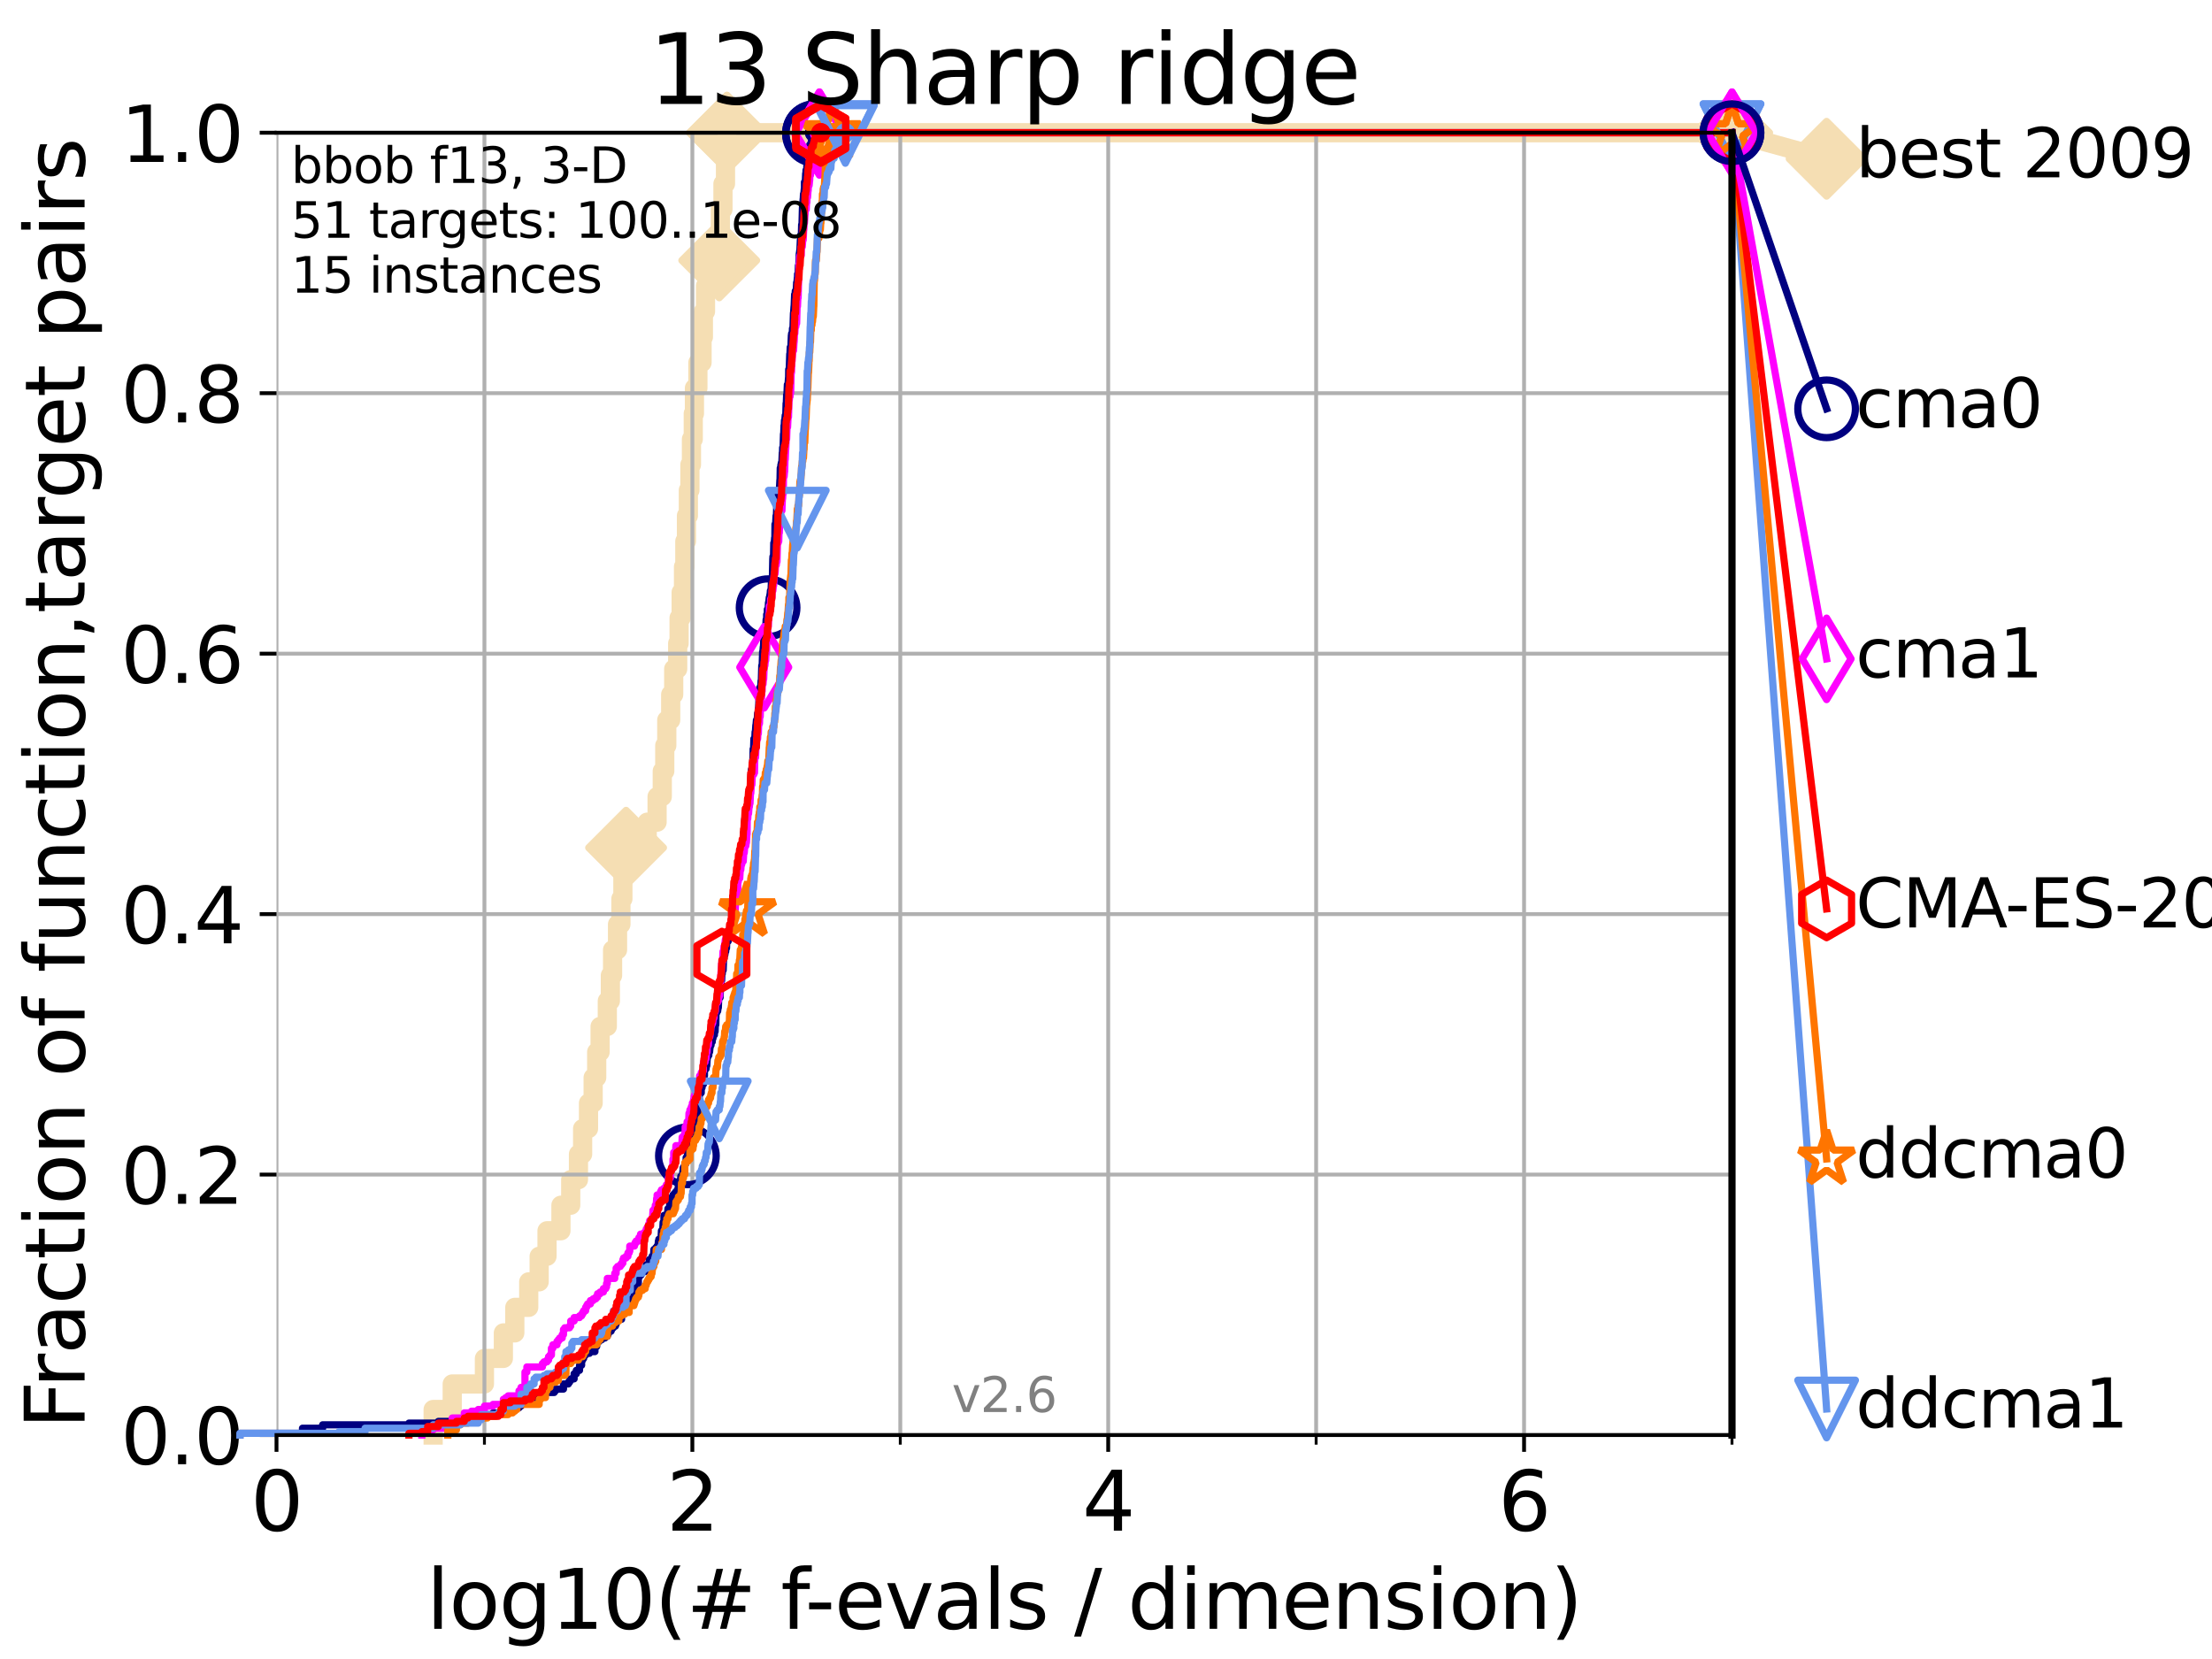 <?xml version="1.0" encoding="utf-8" standalone="no"?>
<!DOCTYPE svg PUBLIC "-//W3C//DTD SVG 1.1//EN"
  "http://www.w3.org/Graphics/SVG/1.1/DTD/svg11.dtd">
<svg xmlns:xlink="http://www.w3.org/1999/xlink" width="460.8pt" height="345.6pt" viewBox="0 0 460.8 345.6" xmlns="http://www.w3.org/2000/svg" version="1.1">
 <defs>
  <style type="text/css">*{stroke-linejoin: round; stroke-linecap: butt}</style>
 </defs>
 <g id="figure_1">
  <g id="patch_1">
   <path d="M 0 345.6 
L 460.8 345.6 
L 460.8 0 
L 0 0 
z
" style="fill: #ffffff"/>
  </g>
  <g id="axes_1">
   <g id="patch_2">
    <path d="M 57.6 298.944 
L 360.806 298.944 
L 360.806 27.648 
L 57.6 27.648 
z
" style="fill: #ffffff"/>
   </g>
   <g id="line2d_1">
    <path d="M 90.231 298.944 
L 90.231 293.624 
L 94.206 293.624 
L 94.206 288.305 
L 100.915 288.305 
L 100.915 282.985 
L 104.86 282.985 
L 104.86 277.666 
L 107.245 277.666 
L 107.245 272.346 
L 110.145 272.346 
L 110.145 267.027 
L 112.318 267.027 
L 112.318 261.707 
L 113.954 261.707 
L 113.954 256.388 
L 116.854 256.388 
L 116.854 251.068 
L 118.89 251.068 
L 118.89 245.749 
L 120.507 245.749 
L 120.507 240.429 
L 121.372 240.429 
L 121.372 235.11 
L 122.599 235.11 
L 122.599 229.79 
L 123.564 229.79 
L 123.564 224.471 
L 124.302 224.471 
L 124.302 219.151 
L 125.012 219.151 
L 125.012 213.832 
L 126.517 213.832 
L 126.517 208.512 
L 127.15 208.512 
L 127.15 203.192 
L 127.61 203.192 
L 127.61 197.873 
L 128.643 197.873 
L 128.643 192.553 
L 129.348 192.553 
L 129.348 187.234 
L 129.759 187.234 
L 129.759 181.914 
L 130.423 181.914 
L 130.423 176.595 
L 134.829 176.595 
L 134.829 171.275 
L 136.883 171.275 
L 136.883 165.956 
L 137.963 165.956 
L 137.963 160.636 
L 138.481 160.636 
L 138.481 155.317 
L 138.902 155.317 
L 138.902 149.997 
L 139.717 149.997 
L 139.717 144.678 
L 140.344 144.678 
L 140.344 139.358 
L 141.173 139.358 
L 141.173 134.039 
L 141.466 134.039 
L 141.466 128.719 
L 141.897 128.719 
L 141.897 123.4 
L 142.387 123.4 
L 142.387 118.08 
L 142.662 118.08 
L 142.662 112.76 
L 143 112.76 
L 143 107.441 
L 143.397 107.441 
L 143.397 102.121 
L 143.722 102.121 
L 143.722 96.802 
L 144.041 96.802 
L 144.041 91.482 
L 144.418 91.482 
L 144.418 86.163 
L 144.664 86.163 
L 144.664 80.843 
L 145.386 80.843 
L 145.386 75.524 
L 146.25 75.524 
L 146.25 70.204 
L 146.53 70.204 
L 146.53 64.885 
L 146.968 64.885 
L 146.968 59.565 
L 147.92 59.565 
L 147.92 54.246 
L 149.829 54.246 
L 149.829 48.926 
L 150.061 48.926 
L 150.061 43.607 
L 150.605 43.607 
L 150.605 38.287 
L 151.133 38.287 
L 151.133 32.968 
L 151.435 32.968 
L 151.435 27.648 
L 360.806 27.648 
" style="fill: none; stroke: #f5deb3; stroke-width: 4; stroke-linecap: square"/>
   </g>
   <g id="line2d_2">
    <defs>
     <path id="m46070bc86b" d="M -0 7.778 
L 7.778 0 
L 0 -7.778 
L -7.778 -0 
z
" style="stroke: #f5deb3; stroke-width: 1.5; stroke-linejoin: miter"/>
    </defs>
    <g>
     <use xlink:href="#m46070bc86b" x="130.423" y="176.595" style="fill: #f5deb3; stroke: #f5deb3; stroke-width: 1.5; stroke-linejoin: miter"/>
     <use xlink:href="#m46070bc86b" x="149.829" y="54.246" style="fill: #f5deb3; stroke: #f5deb3; stroke-width: 1.5; stroke-linejoin: miter"/>
     <use xlink:href="#m46070bc86b" x="151.435" y="27.648" style="fill: #f5deb3; stroke: #f5deb3; stroke-width: 1.5; stroke-linejoin: miter"/>
     <use xlink:href="#m46070bc86b" x="151.435" y="27.648" style="fill: #f5deb3; stroke: #f5deb3; stroke-width: 1.5; stroke-linejoin: miter"/>
     <use xlink:href="#m46070bc86b" x="360.806" y="27.648" style="fill: #f5deb3; stroke: #f5deb3; stroke-width: 1.5; stroke-linejoin: miter"/>
    </g>
   </g>
   <g id="line2d_3">
    <path style="fill: none; stroke: #f5deb3; stroke-width: 4; stroke-linecap: square"/>
    <g/>
   </g>
   <g id="line2d_4">
    <path d="M 360.806 27.648 
L 380.515 33.074 
" style="fill: none; stroke: #f5deb3; stroke-width: 4; stroke-linecap: square"/>
    <g>
     <use xlink:href="#m46070bc86b" x="360.806" y="27.648" style="fill: #f5deb3; stroke: #f5deb3; stroke-width: 1.5; stroke-linejoin: miter"/>
     <use xlink:href="#m46070bc86b" x="380.515" y="33.074" style="fill: #f5deb3; stroke: #f5deb3; stroke-width: 1.5; stroke-linejoin: miter"/>
    </g>
   </g>
   <g id="matplotlib.axis_1">
    <g id="xtick_1">
     <g id="line2d_5">
      <path d="M 57.6 298.944 
L 57.6 27.648 
" clip-path="url(#p0fd3d2f259)" style="fill: none; stroke: #b0b0b0; stroke-width: 0.8; stroke-linecap: square"/>
     </g>
     <g id="line2d_6">
      <defs>
       <path id="m4edb21ce0f" d="M 0 0 
L 0 3.5 
" style="stroke: #000000; stroke-width: 0.8"/>
      </defs>
      <g>
       <use xlink:href="#m4edb21ce0f" x="57.6" y="298.944" style="stroke: #000000; stroke-width: 0.8"/>
      </g>
     </g>
     <g id="text_1">
      <!-- 0 -->
      <g transform="translate(52.192 318.861)scale(0.17 -0.17)">
       <defs>
        <path id="DejaVuSans-30" d="M 2034 4250 
Q 1547 4250 1301 3770 
Q 1056 3291 1056 2328 
Q 1056 1369 1301 889 
Q 1547 409 2034 409 
Q 2525 409 2770 889 
Q 3016 1369 3016 2328 
Q 3016 3291 2770 3770 
Q 2525 4250 2034 4250 
z
M 2034 4750 
Q 2819 4750 3233 4129 
Q 3647 3509 3647 2328 
Q 3647 1150 3233 529 
Q 2819 -91 2034 -91 
Q 1250 -91 836 529 
Q 422 1150 422 2328 
Q 422 3509 836 4129 
Q 1250 4750 2034 4750 
z
" transform="scale(0.016)"/>
       </defs>
       <use xlink:href="#DejaVuSans-30"/>
      </g>
     </g>
    </g>
    <g id="xtick_2">
     <g id="line2d_7">
      <path d="M 144.23 298.944 
L 144.23 27.648 
" clip-path="url(#p0fd3d2f259)" style="fill: none; stroke: #b0b0b0; stroke-width: 0.8; stroke-linecap: square"/>
     </g>
     <g id="line2d_8">
      <g>
       <use xlink:href="#m4edb21ce0f" x="144.23" y="298.944" style="stroke: #000000; stroke-width: 0.8"/>
      </g>
     </g>
     <g id="text_2">
      <!-- 2 -->
      <g transform="translate(138.822 318.861)scale(0.17 -0.17)">
       <defs>
        <path id="DejaVuSans-32" d="M 1228 531 
L 3431 531 
L 3431 0 
L 469 0 
L 469 531 
Q 828 903 1448 1529 
Q 2069 2156 2228 2338 
Q 2531 2678 2651 2914 
Q 2772 3150 2772 3378 
Q 2772 3750 2511 3984 
Q 2250 4219 1831 4219 
Q 1534 4219 1204 4116 
Q 875 4013 500 3803 
L 500 4441 
Q 881 4594 1212 4672 
Q 1544 4750 1819 4750 
Q 2544 4750 2975 4387 
Q 3406 4025 3406 3419 
Q 3406 3131 3298 2873 
Q 3191 2616 2906 2266 
Q 2828 2175 2409 1742 
Q 1991 1309 1228 531 
z
" transform="scale(0.016)"/>
       </defs>
       <use xlink:href="#DejaVuSans-32"/>
      </g>
     </g>
    </g>
    <g id="xtick_3">
     <g id="line2d_9">
      <path d="M 230.861 298.944 
L 230.861 27.648 
" clip-path="url(#p0fd3d2f259)" style="fill: none; stroke: #b0b0b0; stroke-width: 0.8; stroke-linecap: square"/>
     </g>
     <g id="line2d_10">
      <g>
       <use xlink:href="#m4edb21ce0f" x="230.861" y="298.944" style="stroke: #000000; stroke-width: 0.8"/>
      </g>
     </g>
     <g id="text_3">
      <!-- 4 -->
      <g transform="translate(225.453 318.861)scale(0.17 -0.17)">
       <defs>
        <path id="DejaVuSans-34" d="M 2419 4116 
L 825 1625 
L 2419 1625 
L 2419 4116 
z
M 2253 4666 
L 3047 4666 
L 3047 1625 
L 3713 1625 
L 3713 1100 
L 3047 1100 
L 3047 0 
L 2419 0 
L 2419 1100 
L 313 1100 
L 313 1709 
L 2253 4666 
z
" transform="scale(0.016)"/>
       </defs>
       <use xlink:href="#DejaVuSans-34"/>
      </g>
     </g>
    </g>
    <g id="xtick_4">
     <g id="line2d_11">
      <path d="M 317.491 298.944 
L 317.491 27.648 
" clip-path="url(#p0fd3d2f259)" style="fill: none; stroke: #b0b0b0; stroke-width: 0.8; stroke-linecap: square"/>
     </g>
     <g id="line2d_12">
      <g>
       <use xlink:href="#m4edb21ce0f" x="317.491" y="298.944" style="stroke: #000000; stroke-width: 0.8"/>
      </g>
     </g>
     <g id="text_4">
      <!-- 6 -->
      <g transform="translate(312.083 318.861)scale(0.17 -0.17)">
       <defs>
        <path id="DejaVuSans-36" d="M 2113 2584 
Q 1688 2584 1439 2293 
Q 1191 2003 1191 1497 
Q 1191 994 1439 701 
Q 1688 409 2113 409 
Q 2538 409 2786 701 
Q 3034 994 3034 1497 
Q 3034 2003 2786 2293 
Q 2538 2584 2113 2584 
z
M 3366 4563 
L 3366 3988 
Q 3128 4100 2886 4159 
Q 2644 4219 2406 4219 
Q 1781 4219 1451 3797 
Q 1122 3375 1075 2522 
Q 1259 2794 1537 2939 
Q 1816 3084 2150 3084 
Q 2853 3084 3261 2657 
Q 3669 2231 3669 1497 
Q 3669 778 3244 343 
Q 2819 -91 2113 -91 
Q 1303 -91 875 529 
Q 447 1150 447 2328 
Q 447 3434 972 4092 
Q 1497 4750 2381 4750 
Q 2619 4750 2861 4703 
Q 3103 4656 3366 4563 
z
" transform="scale(0.016)"/>
       </defs>
       <use xlink:href="#DejaVuSans-36"/>
      </g>
     </g>
    </g>
    <g id="xtick_5">
     <g id="line2d_13">
      <path d="M 100.915 298.944 
L 100.915 27.648 
" clip-path="url(#p0fd3d2f259)" style="fill: none; stroke: #b0b0b0; stroke-width: 0.8; stroke-linecap: square"/>
     </g>
     <g id="line2d_14">
      <defs>
       <path id="mfe5ea756f9" d="M 0 0 
L 0 2 
" style="stroke: #000000; stroke-width: 0.6"/>
      </defs>
      <g>
       <use xlink:href="#mfe5ea756f9" x="100.915" y="298.944" style="stroke: #000000; stroke-width: 0.6"/>
      </g>
     </g>
    </g>
    <g id="xtick_6">
     <g id="line2d_15">
      <path d="M 187.546 298.944 
L 187.546 27.648 
" clip-path="url(#p0fd3d2f259)" style="fill: none; stroke: #b0b0b0; stroke-width: 0.8; stroke-linecap: square"/>
     </g>
     <g id="line2d_16">
      <g>
       <use xlink:href="#mfe5ea756f9" x="187.546" y="298.944" style="stroke: #000000; stroke-width: 0.6"/>
      </g>
     </g>
    </g>
    <g id="xtick_7">
     <g id="line2d_17">
      <path d="M 274.176 298.944 
L 274.176 27.648 
" clip-path="url(#p0fd3d2f259)" style="fill: none; stroke: #b0b0b0; stroke-width: 0.8; stroke-linecap: square"/>
     </g>
     <g id="line2d_18">
      <g>
       <use xlink:href="#mfe5ea756f9" x="274.176" y="298.944" style="stroke: #000000; stroke-width: 0.6"/>
      </g>
     </g>
    </g>
    <g id="xtick_8">
     <g id="line2d_19">
      <path d="M 360.806 298.944 
L 360.806 27.648 
" clip-path="url(#p0fd3d2f259)" style="fill: none; stroke: #b0b0b0; stroke-width: 0.8; stroke-linecap: square"/>
     </g>
     <g id="line2d_20">
      <g>
       <use xlink:href="#mfe5ea756f9" x="360.806" y="298.944" style="stroke: #000000; stroke-width: 0.6"/>
      </g>
     </g>
    </g>
    <g id="text_5">
     <!-- log10(# f-evals / dimension) -->
     <g transform="translate(88.823 339.314)scale(0.17 -0.17)">
      <defs>
       <path id="DejaVuSans-6c" d="M 603 4863 
L 1178 4863 
L 1178 0 
L 603 0 
L 603 4863 
z
" transform="scale(0.016)"/>
       <path id="DejaVuSans-6f" d="M 1959 3097 
Q 1497 3097 1228 2736 
Q 959 2375 959 1747 
Q 959 1119 1226 758 
Q 1494 397 1959 397 
Q 2419 397 2687 759 
Q 2956 1122 2956 1747 
Q 2956 2369 2687 2733 
Q 2419 3097 1959 3097 
z
M 1959 3584 
Q 2709 3584 3137 3096 
Q 3566 2609 3566 1747 
Q 3566 888 3137 398 
Q 2709 -91 1959 -91 
Q 1206 -91 779 398 
Q 353 888 353 1747 
Q 353 2609 779 3096 
Q 1206 3584 1959 3584 
z
" transform="scale(0.016)"/>
       <path id="DejaVuSans-67" d="M 2906 1791 
Q 2906 2416 2648 2759 
Q 2391 3103 1925 3103 
Q 1463 3103 1205 2759 
Q 947 2416 947 1791 
Q 947 1169 1205 825 
Q 1463 481 1925 481 
Q 2391 481 2648 825 
Q 2906 1169 2906 1791 
z
M 3481 434 
Q 3481 -459 3084 -895 
Q 2688 -1331 1869 -1331 
Q 1566 -1331 1297 -1286 
Q 1028 -1241 775 -1147 
L 775 -588 
Q 1028 -725 1275 -790 
Q 1522 -856 1778 -856 
Q 2344 -856 2625 -561 
Q 2906 -266 2906 331 
L 2906 616 
Q 2728 306 2450 153 
Q 2172 0 1784 0 
Q 1141 0 747 490 
Q 353 981 353 1791 
Q 353 2603 747 3093 
Q 1141 3584 1784 3584 
Q 2172 3584 2450 3431 
Q 2728 3278 2906 2969 
L 2906 3500 
L 3481 3500 
L 3481 434 
z
" transform="scale(0.016)"/>
       <path id="DejaVuSans-31" d="M 794 531 
L 1825 531 
L 1825 4091 
L 703 3866 
L 703 4441 
L 1819 4666 
L 2450 4666 
L 2450 531 
L 3481 531 
L 3481 0 
L 794 0 
L 794 531 
z
" transform="scale(0.016)"/>
       <path id="DejaVuSans-28" d="M 1984 4856 
Q 1566 4138 1362 3434 
Q 1159 2731 1159 2009 
Q 1159 1288 1364 580 
Q 1569 -128 1984 -844 
L 1484 -844 
Q 1016 -109 783 600 
Q 550 1309 550 2009 
Q 550 2706 781 3412 
Q 1013 4119 1484 4856 
L 1984 4856 
z
" transform="scale(0.016)"/>
       <path id="DejaVuSans-23" d="M 3272 2816 
L 2363 2816 
L 2100 1772 
L 3016 1772 
L 3272 2816 
z
M 2803 4594 
L 2478 3297 
L 3391 3297 
L 3719 4594 
L 4219 4594 
L 3897 3297 
L 4872 3297 
L 4872 2816 
L 3775 2816 
L 3519 1772 
L 4513 1772 
L 4513 1294 
L 3397 1294 
L 3072 0 
L 2572 0 
L 2894 1294 
L 1978 1294 
L 1656 0 
L 1153 0 
L 1478 1294 
L 494 1294 
L 494 1772 
L 1594 1772 
L 1856 2816 
L 850 2816 
L 850 3297 
L 1978 3297 
L 2297 4594 
L 2803 4594 
z
" transform="scale(0.016)"/>
       <path id="DejaVuSans-20" transform="scale(0.016)"/>
       <path id="DejaVuSans-66" d="M 2375 4863 
L 2375 4384 
L 1825 4384 
Q 1516 4384 1395 4259 
Q 1275 4134 1275 3809 
L 1275 3500 
L 2222 3500 
L 2222 3053 
L 1275 3053 
L 1275 0 
L 697 0 
L 697 3053 
L 147 3053 
L 147 3500 
L 697 3500 
L 697 3744 
Q 697 4328 969 4595 
Q 1241 4863 1831 4863 
L 2375 4863 
z
" transform="scale(0.016)"/>
       <path id="DejaVuSans-2d" d="M 313 2009 
L 1997 2009 
L 1997 1497 
L 313 1497 
L 313 2009 
z
" transform="scale(0.016)"/>
       <path id="DejaVuSans-65" d="M 3597 1894 
L 3597 1613 
L 953 1613 
Q 991 1019 1311 708 
Q 1631 397 2203 397 
Q 2534 397 2845 478 
Q 3156 559 3463 722 
L 3463 178 
Q 3153 47 2828 -22 
Q 2503 -91 2169 -91 
Q 1331 -91 842 396 
Q 353 884 353 1716 
Q 353 2575 817 3079 
Q 1281 3584 2069 3584 
Q 2775 3584 3186 3129 
Q 3597 2675 3597 1894 
z
M 3022 2063 
Q 3016 2534 2758 2815 
Q 2500 3097 2075 3097 
Q 1594 3097 1305 2825 
Q 1016 2553 972 2059 
L 3022 2063 
z
" transform="scale(0.016)"/>
       <path id="DejaVuSans-76" d="M 191 3500 
L 800 3500 
L 1894 563 
L 2988 3500 
L 3597 3500 
L 2284 0 
L 1503 0 
L 191 3500 
z
" transform="scale(0.016)"/>
       <path id="DejaVuSans-61" d="M 2194 1759 
Q 1497 1759 1228 1600 
Q 959 1441 959 1056 
Q 959 750 1161 570 
Q 1363 391 1709 391 
Q 2188 391 2477 730 
Q 2766 1069 2766 1631 
L 2766 1759 
L 2194 1759 
z
M 3341 1997 
L 3341 0 
L 2766 0 
L 2766 531 
Q 2569 213 2275 61 
Q 1981 -91 1556 -91 
Q 1019 -91 701 211 
Q 384 513 384 1019 
Q 384 1609 779 1909 
Q 1175 2209 1959 2209 
L 2766 2209 
L 2766 2266 
Q 2766 2663 2505 2880 
Q 2244 3097 1772 3097 
Q 1472 3097 1187 3025 
Q 903 2953 641 2809 
L 641 3341 
Q 956 3463 1253 3523 
Q 1550 3584 1831 3584 
Q 2591 3584 2966 3190 
Q 3341 2797 3341 1997 
z
" transform="scale(0.016)"/>
       <path id="DejaVuSans-73" d="M 2834 3397 
L 2834 2853 
Q 2591 2978 2328 3040 
Q 2066 3103 1784 3103 
Q 1356 3103 1142 2972 
Q 928 2841 928 2578 
Q 928 2378 1081 2264 
Q 1234 2150 1697 2047 
L 1894 2003 
Q 2506 1872 2764 1633 
Q 3022 1394 3022 966 
Q 3022 478 2636 193 
Q 2250 -91 1575 -91 
Q 1294 -91 989 -36 
Q 684 19 347 128 
L 347 722 
Q 666 556 975 473 
Q 1284 391 1588 391 
Q 1994 391 2212 530 
Q 2431 669 2431 922 
Q 2431 1156 2273 1281 
Q 2116 1406 1581 1522 
L 1381 1569 
Q 847 1681 609 1914 
Q 372 2147 372 2553 
Q 372 3047 722 3315 
Q 1072 3584 1716 3584 
Q 2034 3584 2315 3537 
Q 2597 3491 2834 3397 
z
" transform="scale(0.016)"/>
       <path id="DejaVuSans-2f" d="M 1625 4666 
L 2156 4666 
L 531 -594 
L 0 -594 
L 1625 4666 
z
" transform="scale(0.016)"/>
       <path id="DejaVuSans-64" d="M 2906 2969 
L 2906 4863 
L 3481 4863 
L 3481 0 
L 2906 0 
L 2906 525 
Q 2725 213 2448 61 
Q 2172 -91 1784 -91 
Q 1150 -91 751 415 
Q 353 922 353 1747 
Q 353 2572 751 3078 
Q 1150 3584 1784 3584 
Q 2172 3584 2448 3432 
Q 2725 3281 2906 2969 
z
M 947 1747 
Q 947 1113 1208 752 
Q 1469 391 1925 391 
Q 2381 391 2643 752 
Q 2906 1113 2906 1747 
Q 2906 2381 2643 2742 
Q 2381 3103 1925 3103 
Q 1469 3103 1208 2742 
Q 947 2381 947 1747 
z
" transform="scale(0.016)"/>
       <path id="DejaVuSans-69" d="M 603 3500 
L 1178 3500 
L 1178 0 
L 603 0 
L 603 3500 
z
M 603 4863 
L 1178 4863 
L 1178 4134 
L 603 4134 
L 603 4863 
z
" transform="scale(0.016)"/>
       <path id="DejaVuSans-6d" d="M 3328 2828 
Q 3544 3216 3844 3400 
Q 4144 3584 4550 3584 
Q 5097 3584 5394 3201 
Q 5691 2819 5691 2113 
L 5691 0 
L 5113 0 
L 5113 2094 
Q 5113 2597 4934 2840 
Q 4756 3084 4391 3084 
Q 3944 3084 3684 2787 
Q 3425 2491 3425 1978 
L 3425 0 
L 2847 0 
L 2847 2094 
Q 2847 2600 2669 2842 
Q 2491 3084 2119 3084 
Q 1678 3084 1418 2786 
Q 1159 2488 1159 1978 
L 1159 0 
L 581 0 
L 581 3500 
L 1159 3500 
L 1159 2956 
Q 1356 3278 1631 3431 
Q 1906 3584 2284 3584 
Q 2666 3584 2933 3390 
Q 3200 3197 3328 2828 
z
" transform="scale(0.016)"/>
       <path id="DejaVuSans-6e" d="M 3513 2113 
L 3513 0 
L 2938 0 
L 2938 2094 
Q 2938 2591 2744 2837 
Q 2550 3084 2163 3084 
Q 1697 3084 1428 2787 
Q 1159 2491 1159 1978 
L 1159 0 
L 581 0 
L 581 3500 
L 1159 3500 
L 1159 2956 
Q 1366 3272 1645 3428 
Q 1925 3584 2291 3584 
Q 2894 3584 3203 3211 
Q 3513 2838 3513 2113 
z
" transform="scale(0.016)"/>
       <path id="DejaVuSans-29" d="M 513 4856 
L 1013 4856 
Q 1481 4119 1714 3412 
Q 1947 2706 1947 2009 
Q 1947 1309 1714 600 
Q 1481 -109 1013 -844 
L 513 -844 
Q 928 -128 1133 580 
Q 1338 1288 1338 2009 
Q 1338 2731 1133 3434 
Q 928 4138 513 4856 
z
" transform="scale(0.016)"/>
      </defs>
      <use xlink:href="#DejaVuSans-6c"/>
      <use xlink:href="#DejaVuSans-6f" x="27.783"/>
      <use xlink:href="#DejaVuSans-67" x="88.965"/>
      <use xlink:href="#DejaVuSans-31" x="152.441"/>
      <use xlink:href="#DejaVuSans-30" x="216.064"/>
      <use xlink:href="#DejaVuSans-28" x="279.688"/>
      <use xlink:href="#DejaVuSans-23" x="318.701"/>
      <use xlink:href="#DejaVuSans-20" x="402.49"/>
      <use xlink:href="#DejaVuSans-66" x="434.277"/>
      <use xlink:href="#DejaVuSans-2d" x="463.982"/>
      <use xlink:href="#DejaVuSans-65" x="500.066"/>
      <use xlink:href="#DejaVuSans-76" x="561.59"/>
      <use xlink:href="#DejaVuSans-61" x="620.77"/>
      <use xlink:href="#DejaVuSans-6c" x="682.049"/>
      <use xlink:href="#DejaVuSans-73" x="709.832"/>
      <use xlink:href="#DejaVuSans-20" x="761.932"/>
      <use xlink:href="#DejaVuSans-2f" x="793.719"/>
      <use xlink:href="#DejaVuSans-20" x="827.41"/>
      <use xlink:href="#DejaVuSans-64" x="859.197"/>
      <use xlink:href="#DejaVuSans-69" x="922.674"/>
      <use xlink:href="#DejaVuSans-6d" x="950.457"/>
      <use xlink:href="#DejaVuSans-65" x="1047.869"/>
      <use xlink:href="#DejaVuSans-6e" x="1109.393"/>
      <use xlink:href="#DejaVuSans-73" x="1172.771"/>
      <use xlink:href="#DejaVuSans-69" x="1224.871"/>
      <use xlink:href="#DejaVuSans-6f" x="1252.654"/>
      <use xlink:href="#DejaVuSans-6e" x="1313.836"/>
      <use xlink:href="#DejaVuSans-29" x="1377.215"/>
     </g>
    </g>
   </g>
   <g id="matplotlib.axis_2">
    <g id="ytick_1">
     <g id="line2d_21">
      <path d="M 57.6 298.944 
L 360.806 298.944 
" clip-path="url(#p0fd3d2f259)" style="fill: none; stroke: #b0b0b0; stroke-width: 0.8; stroke-linecap: square"/>
     </g>
     <g id="line2d_22">
      <defs>
       <path id="m6e22e46b9e" d="M 0 0 
L -3.5 0 
" style="stroke: #000000; stroke-width: 0.8"/>
      </defs>
      <g>
       <use xlink:href="#m6e22e46b9e" x="57.6" y="298.944" style="stroke: #000000; stroke-width: 0.8"/>
      </g>
     </g>
     <g id="text_6">
      <!-- 0.0 -->
      <g transform="translate(25.155 305.023)scale(0.16 -0.16)">
       <defs>
        <path id="DejaVuSans-2e" d="M 684 794 
L 1344 794 
L 1344 0 
L 684 0 
L 684 794 
z
" transform="scale(0.016)"/>
       </defs>
       <use xlink:href="#DejaVuSans-30"/>
       <use xlink:href="#DejaVuSans-2e" x="63.623"/>
       <use xlink:href="#DejaVuSans-30" x="95.41"/>
      </g>
     </g>
    </g>
    <g id="ytick_2">
     <g id="line2d_23">
      <path d="M 57.6 244.685 
L 360.806 244.685 
" clip-path="url(#p0fd3d2f259)" style="fill: none; stroke: #b0b0b0; stroke-width: 0.8; stroke-linecap: square"/>
     </g>
     <g id="line2d_24">
      <g>
       <use xlink:href="#m6e22e46b9e" x="57.6" y="244.685" style="stroke: #000000; stroke-width: 0.8"/>
      </g>
     </g>
     <g id="text_7">
      <!-- 0.2 -->
      <g transform="translate(25.155 250.764)scale(0.16 -0.16)">
       <use xlink:href="#DejaVuSans-30"/>
       <use xlink:href="#DejaVuSans-2e" x="63.623"/>
       <use xlink:href="#DejaVuSans-32" x="95.41"/>
      </g>
     </g>
    </g>
    <g id="ytick_3">
     <g id="line2d_25">
      <path d="M 57.6 190.426 
L 360.806 190.426 
" clip-path="url(#p0fd3d2f259)" style="fill: none; stroke: #b0b0b0; stroke-width: 0.8; stroke-linecap: square"/>
     </g>
     <g id="line2d_26">
      <g>
       <use xlink:href="#m6e22e46b9e" x="57.6" y="190.426" style="stroke: #000000; stroke-width: 0.8"/>
      </g>
     </g>
     <g id="text_8">
      <!-- 0.4 -->
      <g transform="translate(25.155 196.504)scale(0.16 -0.16)">
       <use xlink:href="#DejaVuSans-30"/>
       <use xlink:href="#DejaVuSans-2e" x="63.623"/>
       <use xlink:href="#DejaVuSans-34" x="95.41"/>
      </g>
     </g>
    </g>
    <g id="ytick_4">
     <g id="line2d_27">
      <path d="M 57.6 136.166 
L 360.806 136.166 
" clip-path="url(#p0fd3d2f259)" style="fill: none; stroke: #b0b0b0; stroke-width: 0.8; stroke-linecap: square"/>
     </g>
     <g id="line2d_28">
      <g>
       <use xlink:href="#m6e22e46b9e" x="57.6" y="136.166" style="stroke: #000000; stroke-width: 0.8"/>
      </g>
     </g>
     <g id="text_9">
      <!-- 0.6 -->
      <g transform="translate(25.155 142.245)scale(0.16 -0.16)">
       <use xlink:href="#DejaVuSans-30"/>
       <use xlink:href="#DejaVuSans-2e" x="63.623"/>
       <use xlink:href="#DejaVuSans-36" x="95.41"/>
      </g>
     </g>
    </g>
    <g id="ytick_5">
     <g id="line2d_29">
      <path d="M 57.6 81.907 
L 360.806 81.907 
" clip-path="url(#p0fd3d2f259)" style="fill: none; stroke: #b0b0b0; stroke-width: 0.8; stroke-linecap: square"/>
     </g>
     <g id="line2d_30">
      <g>
       <use xlink:href="#m6e22e46b9e" x="57.6" y="81.907" style="stroke: #000000; stroke-width: 0.8"/>
      </g>
     </g>
     <g id="text_10">
      <!-- 0.8 -->
      <g transform="translate(25.155 87.986)scale(0.16 -0.16)">
       <defs>
        <path id="DejaVuSans-38" d="M 2034 2216 
Q 1584 2216 1326 1975 
Q 1069 1734 1069 1313 
Q 1069 891 1326 650 
Q 1584 409 2034 409 
Q 2484 409 2743 651 
Q 3003 894 3003 1313 
Q 3003 1734 2745 1975 
Q 2488 2216 2034 2216 
z
M 1403 2484 
Q 997 2584 770 2862 
Q 544 3141 544 3541 
Q 544 4100 942 4425 
Q 1341 4750 2034 4750 
Q 2731 4750 3128 4425 
Q 3525 4100 3525 3541 
Q 3525 3141 3298 2862 
Q 3072 2584 2669 2484 
Q 3125 2378 3379 2068 
Q 3634 1759 3634 1313 
Q 3634 634 3220 271 
Q 2806 -91 2034 -91 
Q 1263 -91 848 271 
Q 434 634 434 1313 
Q 434 1759 690 2068 
Q 947 2378 1403 2484 
z
M 1172 3481 
Q 1172 3119 1398 2916 
Q 1625 2713 2034 2713 
Q 2441 2713 2670 2916 
Q 2900 3119 2900 3481 
Q 2900 3844 2670 4047 
Q 2441 4250 2034 4250 
Q 1625 4250 1398 4047 
Q 1172 3844 1172 3481 
z
" transform="scale(0.016)"/>
       </defs>
       <use xlink:href="#DejaVuSans-30"/>
       <use xlink:href="#DejaVuSans-2e" x="63.623"/>
       <use xlink:href="#DejaVuSans-38" x="95.41"/>
      </g>
     </g>
    </g>
    <g id="ytick_6">
     <g id="line2d_31">
      <path d="M 57.6 27.648 
L 360.806 27.648 
" clip-path="url(#p0fd3d2f259)" style="fill: none; stroke: #b0b0b0; stroke-width: 0.8; stroke-linecap: square"/>
     </g>
     <g id="line2d_32">
      <g>
       <use xlink:href="#m6e22e46b9e" x="57.6" y="27.648" style="stroke: #000000; stroke-width: 0.8"/>
      </g>
     </g>
     <g id="text_11">
      <!-- 1.0 -->
      <g transform="translate(25.155 33.727)scale(0.16 -0.16)">
       <use xlink:href="#DejaVuSans-31"/>
       <use xlink:href="#DejaVuSans-2e" x="63.623"/>
       <use xlink:href="#DejaVuSans-30" x="95.41"/>
      </g>
     </g>
    </g>
    <g id="text_12">
     <!-- Fraction of function,target pairs -->
     <g transform="translate(17.62 297.681)rotate(-90)scale(0.17 -0.17)">
      <defs>
       <path id="DejaVuSans-46" d="M 628 4666 
L 3309 4666 
L 3309 4134 
L 1259 4134 
L 1259 2759 
L 3109 2759 
L 3109 2228 
L 1259 2228 
L 1259 0 
L 628 0 
L 628 4666 
z
" transform="scale(0.016)"/>
       <path id="DejaVuSans-72" d="M 2631 2963 
Q 2534 3019 2420 3045 
Q 2306 3072 2169 3072 
Q 1681 3072 1420 2755 
Q 1159 2438 1159 1844 
L 1159 0 
L 581 0 
L 581 3500 
L 1159 3500 
L 1159 2956 
Q 1341 3275 1631 3429 
Q 1922 3584 2338 3584 
Q 2397 3584 2469 3576 
Q 2541 3569 2628 3553 
L 2631 2963 
z
" transform="scale(0.016)"/>
       <path id="DejaVuSans-63" d="M 3122 3366 
L 3122 2828 
Q 2878 2963 2633 3030 
Q 2388 3097 2138 3097 
Q 1578 3097 1268 2742 
Q 959 2388 959 1747 
Q 959 1106 1268 751 
Q 1578 397 2138 397 
Q 2388 397 2633 464 
Q 2878 531 3122 666 
L 3122 134 
Q 2881 22 2623 -34 
Q 2366 -91 2075 -91 
Q 1284 -91 818 406 
Q 353 903 353 1747 
Q 353 2603 823 3093 
Q 1294 3584 2113 3584 
Q 2378 3584 2631 3529 
Q 2884 3475 3122 3366 
z
" transform="scale(0.016)"/>
       <path id="DejaVuSans-74" d="M 1172 4494 
L 1172 3500 
L 2356 3500 
L 2356 3053 
L 1172 3053 
L 1172 1153 
Q 1172 725 1289 603 
Q 1406 481 1766 481 
L 2356 481 
L 2356 0 
L 1766 0 
Q 1100 0 847 248 
Q 594 497 594 1153 
L 594 3053 
L 172 3053 
L 172 3500 
L 594 3500 
L 594 4494 
L 1172 4494 
z
" transform="scale(0.016)"/>
       <path id="DejaVuSans-75" d="M 544 1381 
L 544 3500 
L 1119 3500 
L 1119 1403 
Q 1119 906 1312 657 
Q 1506 409 1894 409 
Q 2359 409 2629 706 
Q 2900 1003 2900 1516 
L 2900 3500 
L 3475 3500 
L 3475 0 
L 2900 0 
L 2900 538 
Q 2691 219 2414 64 
Q 2138 -91 1772 -91 
Q 1169 -91 856 284 
Q 544 659 544 1381 
z
M 1991 3584 
L 1991 3584 
z
" transform="scale(0.016)"/>
       <path id="DejaVuSans-2c" d="M 750 794 
L 1409 794 
L 1409 256 
L 897 -744 
L 494 -744 
L 750 256 
L 750 794 
z
" transform="scale(0.016)"/>
       <path id="DejaVuSans-70" d="M 1159 525 
L 1159 -1331 
L 581 -1331 
L 581 3500 
L 1159 3500 
L 1159 2969 
Q 1341 3281 1617 3432 
Q 1894 3584 2278 3584 
Q 2916 3584 3314 3078 
Q 3713 2572 3713 1747 
Q 3713 922 3314 415 
Q 2916 -91 2278 -91 
Q 1894 -91 1617 61 
Q 1341 213 1159 525 
z
M 3116 1747 
Q 3116 2381 2855 2742 
Q 2594 3103 2138 3103 
Q 1681 3103 1420 2742 
Q 1159 2381 1159 1747 
Q 1159 1113 1420 752 
Q 1681 391 2138 391 
Q 2594 391 2855 752 
Q 3116 1113 3116 1747 
z
" transform="scale(0.016)"/>
      </defs>
      <use xlink:href="#DejaVuSans-46"/>
      <use xlink:href="#DejaVuSans-72" x="50.27"/>
      <use xlink:href="#DejaVuSans-61" x="91.383"/>
      <use xlink:href="#DejaVuSans-63" x="152.662"/>
      <use xlink:href="#DejaVuSans-74" x="207.643"/>
      <use xlink:href="#DejaVuSans-69" x="246.852"/>
      <use xlink:href="#DejaVuSans-6f" x="274.635"/>
      <use xlink:href="#DejaVuSans-6e" x="335.816"/>
      <use xlink:href="#DejaVuSans-20" x="399.195"/>
      <use xlink:href="#DejaVuSans-6f" x="430.982"/>
      <use xlink:href="#DejaVuSans-66" x="492.164"/>
      <use xlink:href="#DejaVuSans-20" x="527.369"/>
      <use xlink:href="#DejaVuSans-66" x="559.156"/>
      <use xlink:href="#DejaVuSans-75" x="594.361"/>
      <use xlink:href="#DejaVuSans-6e" x="657.74"/>
      <use xlink:href="#DejaVuSans-63" x="721.119"/>
      <use xlink:href="#DejaVuSans-74" x="776.1"/>
      <use xlink:href="#DejaVuSans-69" x="815.309"/>
      <use xlink:href="#DejaVuSans-6f" x="843.092"/>
      <use xlink:href="#DejaVuSans-6e" x="904.273"/>
      <use xlink:href="#DejaVuSans-2c" x="967.652"/>
      <use xlink:href="#DejaVuSans-74" x="999.439"/>
      <use xlink:href="#DejaVuSans-61" x="1038.648"/>
      <use xlink:href="#DejaVuSans-72" x="1099.928"/>
      <use xlink:href="#DejaVuSans-67" x="1139.291"/>
      <use xlink:href="#DejaVuSans-65" x="1202.768"/>
      <use xlink:href="#DejaVuSans-74" x="1264.291"/>
      <use xlink:href="#DejaVuSans-20" x="1303.5"/>
      <use xlink:href="#DejaVuSans-70" x="1335.287"/>
      <use xlink:href="#DejaVuSans-61" x="1398.764"/>
      <use xlink:href="#DejaVuSans-69" x="1460.043"/>
      <use xlink:href="#DejaVuSans-72" x="1487.826"/>
      <use xlink:href="#DejaVuSans-73" x="1528.939"/>
     </g>
    </g>
   </g>
   <g id="line2d_33">
    <defs>
     <path id="mbb06bee8a4" d="M 0 1.5 
C 0.398 1.5 0.779 1.342 1.061 1.061 
C 1.342 0.779 1.5 0.398 1.5 0 
C 1.5 -0.398 1.342 -0.779 1.061 -1.061 
C 0.779 -1.342 0.398 -1.5 0 -1.5 
C -0.398 -1.5 -0.779 -1.342 -1.061 -1.061 
C -1.342 -0.779 -1.5 -0.398 -1.5 0 
C -1.5 0.398 -1.342 0.779 -1.061 1.061 
C -0.779 1.342 -0.398 1.5 0 1.5 
z
" style="stroke: #f5deb3"/>
    </defs>
    <g>
     <use xlink:href="#mbb06bee8a4" x="151.435" y="27.648" style="fill: #f5deb3; stroke: #f5deb3"/>
     <use xlink:href="#mbb06bee8a4" x="151.435" y="27.648" style="fill: #f5deb3; stroke: #f5deb3"/>
    </g>
   </g>
   <g id="line2d_34">
    <defs>
     <path id="me21bc52dcf" d="M 0 1.5 
C 0.398 1.5 0.779 1.342 1.061 1.061 
C 1.342 0.779 1.5 0.398 1.5 0 
C 1.5 -0.398 1.342 -0.779 1.061 -1.061 
C 0.779 -1.342 0.398 -1.5 0 -1.5 
C -0.398 -1.5 -0.779 -1.342 -1.061 -1.061 
C -1.342 -0.779 -1.5 -0.398 -1.5 0 
C -1.5 0.398 -1.342 0.779 -1.061 1.061 
C -0.779 1.342 -0.398 1.5 0 1.5 
z
" style="stroke: #000080"/>
    </defs>
    <g>
     <use xlink:href="#me21bc52dcf" x="169.687" y="27.648" style="fill: #000080; stroke: #000080"/>
     <use xlink:href="#me21bc52dcf" x="169.687" y="27.648" style="fill: #000080; stroke: #000080"/>
    </g>
   </g>
   <g id="line2d_35">
    <path d="M 49.973 298.944 
L 49.973 298.589 
L 63.012 298.589 
L 63.012 297.525 
L 67.209 297.525 
L 67.209 296.816 
L 85.184 296.816 
L 85.184 296.462 
L 91.306 296.462 
L 91.306 296.107 
L 95.917 296.107 
L 95.917 295.752 
L 96.718 295.752 
L 96.718 295.398 
L 98.933 295.398 
L 98.933 295.043 
L 100.915 295.043 
L 100.915 294.688 
L 102.708 294.688 
L 102.708 294.334 
L 105.851 294.334 
L 105.851 293.624 
L 106.327 293.624 
L 106.327 293.27 
L 108.12 293.27 
L 108.12 292.915 
L 108.543 292.915 
L 108.543 292.206 
L 110.145 292.206 
L 110.145 291.851 
L 110.897 291.851 
L 110.897 291.142 
L 111.621 291.142 
L 111.621 290.433 
L 113.317 290.433 
L 113.317 290.078 
L 115.46 290.078 
L 115.46 289.723 
L 115.747 289.723 
L 115.747 289.369 
L 117.384 289.369 
L 117.384 288.305 
L 118.401 288.305 
L 118.401 287.95 
L 118.647 287.95 
L 118.647 287.596 
L 118.89 287.596 
L 118.89 287.241 
L 119.6 287.241 
L 119.6 286.177 
L 120.059 286.177 
L 120.059 285.468 
L 120.727 285.468 
L 120.727 284.404 
L 121.159 284.404 
L 121.159 283.34 
L 121.372 283.34 
L 121.372 282.985 
L 121.582 282.985 
L 121.582 282.276 
L 121.995 282.276 
L 121.995 281.922 
L 122.796 281.922 
L 122.796 281.567 
L 123.936 281.567 
L 123.936 280.503 
L 124.302 280.503 
L 124.302 279.439 
L 124.837 279.439 
L 124.837 279.084 
L 125.357 279.084 
L 125.357 278.73 
L 126.029 278.73 
L 126.029 278.375 
L 126.517 278.375 
L 126.517 278.021 
L 126.677 278.021 
L 126.677 277.666 
L 126.836 277.666 
L 126.836 277.311 
L 127.304 277.311 
L 127.304 276.957 
L 127.458 276.957 
L 127.458 276.602 
L 127.761 276.602 
L 127.761 276.247 
L 128.208 276.247 
L 128.208 275.893 
L 128.354 275.893 
L 128.354 275.183 
L 128.786 275.183 
L 128.786 274.829 
L 129.486 274.829 
L 129.486 273.765 
L 129.759 273.765 
L 129.759 273.41 
L 130.16 273.41 
L 130.16 273.056 
L 130.423 273.056 
L 130.423 271.992 
L 130.553 271.992 
L 130.553 271.282 
L 130.683 271.282 
L 130.683 270.928 
L 131.686 270.928 
L 131.686 269.509 
L 131.808 269.509 
L 131.808 269.155 
L 132.049 269.155 
L 132.049 268.445 
L 132.169 268.445 
L 132.169 267.381 
L 132.984 267.381 
L 132.984 265.963 
L 133.211 265.963 
L 133.211 265.608 
L 133.546 265.608 
L 133.546 265.254 
L 133.766 265.254 
L 133.766 264.899 
L 134.411 264.899 
L 134.411 264.19 
L 134.621 264.19 
L 134.621 263.48 
L 135.238 263.48 
L 135.238 262.417 
L 135.737 262.417 
L 135.835 261.707 
L 136.127 261.707 
L 136.223 260.289 
L 136.603 260.289 
L 136.603 259.934 
L 136.883 259.934 
L 136.883 259.579 
L 137.067 259.579 
L 137.159 258.516 
L 137.25 258.516 
L 137.25 258.161 
L 137.699 258.161 
L 137.788 256.388 
L 138.051 256.388 
L 138.138 254.615 
L 138.31 254.615 
L 138.31 253.196 
L 138.902 253.196 
L 138.902 252.841 
L 139.068 252.841 
L 139.15 251.778 
L 139.476 251.778 
L 139.556 249.65 
L 140.033 249.65 
L 140.033 249.295 
L 140.189 249.295 
L 140.189 248.94 
L 140.497 248.94 
L 140.497 248.586 
L 140.801 248.586 
L 140.801 248.231 
L 141.099 248.231 
L 141.099 247.877 
L 141.247 247.877 
L 141.32 246.813 
L 141.393 246.813 
L 141.393 246.103 
L 141.754 246.103 
L 141.826 245.039 
L 142.179 245.039 
L 142.248 243.976 
L 142.318 243.976 
L 142.318 243.266 
L 142.525 243.266 
L 142.525 242.912 
L 142.662 242.912 
L 142.662 242.557 
L 142.798 242.557 
L 142.865 241.848 
L 142.933 241.848 
L 142.933 241.138 
L 143.199 241.138 
L 143.265 239.72 
L 143.331 239.72 
L 143.331 239.011 
L 143.657 239.011 
L 143.722 237.947 
L 144.041 237.947 
L 144.105 237.237 
L 144.23 237.237 
L 144.23 236.883 
L 144.725 236.883 
L 144.786 235.819 
L 144.847 235.819 
L 144.847 235.464 
L 144.968 235.464 
L 144.968 235.11 
L 145.088 235.11 
L 145.148 233.691 
L 145.267 233.691 
L 145.327 231.918 
L 145.444 231.918 
L 145.503 230.499 
L 145.62 230.499 
L 145.678 228.017 
L 145.794 228.017 
L 145.794 227.662 
L 146.08 227.662 
L 146.08 226.598 
L 146.25 226.598 
L 146.25 225.889 
L 146.53 225.889 
L 146.64 224.116 
L 146.75 224.116 
L 146.75 222.697 
L 147.076 222.697 
L 147.184 221.988 
L 147.237 221.988 
L 147.344 220.215 
L 147.45 220.215 
L 147.45 219.86 
L 147.66 219.86 
L 147.66 219.151 
L 147.816 219.151 
L 147.92 218.087 
L 147.971 218.087 
L 147.971 217.733 
L 148.125 217.733 
L 148.176 217.023 
L 148.378 217.023 
L 148.378 216.314 
L 148.528 216.314 
L 148.628 215.605 
L 148.825 215.605 
L 148.825 214.895 
L 148.972 214.895 
L 149.021 213.477 
L 149.118 213.477 
L 149.166 210.994 
L 149.31 210.994 
L 149.31 210.64 
L 149.501 210.64 
L 149.595 209.931 
L 149.642 209.931 
L 149.736 207.803 
L 150.015 207.803 
L 150.107 204.966 
L 150.198 204.966 
L 150.198 204.256 
L 150.335 204.256 
L 150.38 202.838 
L 150.47 202.838 
L 150.47 202.129 
L 150.649 202.129 
L 150.738 199.646 
L 150.827 199.646 
L 150.827 198.937 
L 151.003 198.937 
L 151.09 198.228 
L 151.177 198.228 
L 151.22 197.518 
L 151.349 197.518 
L 151.392 196.1 
L 151.69 196.1 
L 151.774 195.036 
L 151.858 195.036 
L 151.858 194.327 
L 152.024 194.327 
L 152.066 193.617 
L 152.23 193.617 
L 152.271 192.553 
L 152.434 192.553 
L 152.434 192.199 
L 152.636 192.199 
L 152.716 189.716 
L 152.954 189.716 
L 153.033 187.234 
L 153.15 187.234 
L 153.15 186.525 
L 153.344 186.525 
L 153.383 185.106 
L 153.536 185.106 
L 153.536 183.688 
L 153.689 183.688 
L 153.727 182.624 
L 153.802 182.624 
L 153.802 181.914 
L 153.915 181.914 
L 153.99 180.85 
L 154.064 180.85 
L 154.101 179.787 
L 154.359 179.787 
L 154.432 178.368 
L 154.578 178.368 
L 154.686 177.304 
L 154.758 177.304 
L 154.829 175.531 
L 154.9 175.531 
L 154.936 173.403 
L 155.077 173.403 
L 155.148 170.566 
L 155.322 170.566 
L 155.392 168.793 
L 155.53 168.793 
L 155.53 168.438 
L 155.803 168.438 
L 155.837 166.665 
L 156.106 166.665 
L 156.172 165.601 
L 156.239 165.601 
L 156.305 163.828 
L 156.371 163.828 
L 156.469 160.991 
L 156.502 160.991 
L 156.534 160.282 
L 156.664 160.282 
L 156.664 159.927 
L 156.793 159.927 
L 156.89 156.026 
L 156.985 156.026 
L 157.049 153.898 
L 157.238 153.898 
L 157.301 152.48 
L 157.363 152.48 
L 157.457 151.061 
L 157.488 151.061 
L 157.581 149.997 
L 157.734 149.997 
L 157.826 148.579 
L 157.917 148.579 
L 158.007 147.515 
L 158.037 147.515 
L 158.128 145.032 
L 158.158 145.032 
L 158.247 143.259 
L 158.454 143.259 
L 158.542 141.841 
L 158.601 141.841 
L 158.688 138.649 
L 158.775 138.649 
L 158.862 135.812 
L 158.919 135.812 
L 159.005 134.748 
L 159.034 134.748 
L 159.119 132.975 
L 159.148 132.975 
L 159.233 130.847 
L 159.513 130.847 
L 159.596 129.074 
L 159.707 129.074 
L 159.707 128.01 
L 159.844 128.01 
L 159.844 126.946 
L 160.007 126.946 
L 160.089 125.527 
L 160.142 125.527 
L 160.25 124.463 
L 160.303 124.463 
L 160.41 123.754 
L 160.436 123.754 
L 160.489 123.045 
L 160.621 123.045 
L 160.699 121.272 
L 160.881 121.272 
L 160.985 116.307 
L 161.01 116.307 
L 161.01 115.952 
L 161.138 115.952 
L 161.189 113.115 
L 161.291 113.115 
L 161.367 112.051 
L 161.417 112.051 
L 161.442 109.214 
L 161.567 109.214 
L 161.667 107.441 
L 161.741 107.441 
L 161.815 105.313 
L 161.864 105.313 
L 161.913 104.249 
L 161.987 104.249 
L 162.035 103.185 
L 162.253 103.185 
L 162.325 101.767 
L 162.373 101.767 
L 162.468 99.994 
L 162.492 99.994 
L 162.54 97.511 
L 162.611 97.511 
L 162.681 96.802 
L 162.752 96.802 
L 162.752 96.447 
L 162.869 96.447 
L 162.961 94.319 
L 163.008 94.319 
L 163.031 93.256 
L 163.123 93.256 
L 163.215 90.418 
L 163.26 90.418 
L 163.328 88.645 
L 163.374 88.645 
L 163.419 87.581 
L 163.487 87.581 
L 163.577 86.517 
L 163.689 86.517 
L 163.755 84.035 
L 163.8 84.035 
L 163.866 82.262 
L 163.932 82.262 
L 164.02 80.134 
L 164.151 80.134 
L 164.259 78.715 
L 164.281 78.715 
L 164.302 76.942 
L 164.41 76.942 
L 164.517 73.751 
L 164.56 73.751 
L 164.623 72.332 
L 164.75 72.332 
L 164.855 69.85 
L 164.897 69.85 
L 164.897 69.495 
L 165.043 69.495 
L 165.084 68.431 
L 165.187 68.431 
L 165.29 65.239 
L 165.31 65.239 
L 165.412 63.821 
L 165.433 63.821 
L 165.534 61.338 
L 165.635 61.338 
L 165.675 60.629 
L 165.855 60.629 
L 165.954 58.856 
L 166.013 58.856 
L 166.111 57.792 
L 166.131 57.792 
L 166.15 57.083 
L 166.267 57.083 
L 166.325 55.31 
L 166.403 55.31 
L 166.499 52.827 
L 166.518 52.827 
L 166.614 52.118 
L 166.633 52.118 
L 166.728 49.99 
L 166.766 49.99 
L 166.804 48.926 
L 166.935 48.926 
L 166.992 46.798 
L 167.066 46.798 
L 167.159 43.252 
L 167.196 43.252 
L 167.307 41.479 
L 167.325 41.479 
L 167.38 40.415 
L 167.453 40.415 
L 167.544 39.351 
L 167.581 39.351 
L 167.581 37.932 
L 167.761 37.932 
L 167.833 36.159 
L 167.886 36.159 
L 167.904 35.45 
L 168.046 35.45 
L 168.099 34.031 
L 168.204 34.031 
L 168.274 32.968 
L 168.327 32.968 
L 168.362 32.258 
L 168.483 32.258 
L 168.569 31.194 
L 168.672 31.194 
L 168.689 30.13 
L 168.96 30.13 
L 169.061 29.067 
L 169.095 29.067 
L 169.161 28.003 
L 169.687 28.003 
L 169.687 27.648 
L 360.806 27.648 
L 360.806 27.648 
" style="fill: none; stroke: #000080; stroke-width: 1.5; stroke-linecap: square"/>
   </g>
   <g id="line2d_36">
    <defs>
     <path id="ma7d99d04b5" d="M 0 6 
C 1.591 6 3.117 5.368 4.243 4.243 
C 5.368 3.117 6 1.591 6 0 
C 6 -1.591 5.368 -3.117 4.243 -4.243 
C 3.117 -5.368 1.591 -6 0 -6 
C -1.591 -6 -3.117 -5.368 -4.243 -4.243 
C -5.368 -3.117 -6 -1.591 -6 0 
C -6 1.591 -5.368 3.117 -4.243 4.243 
C -3.117 5.368 -1.591 6 0 6 
z
" style="stroke: #000080; stroke-width: 1.5"/>
    </defs>
    <g>
     <use xlink:href="#ma7d99d04b5" x="143.199" y="240.784" style="fill-opacity: 0; stroke: #000080; stroke-width: 1.5"/>
     <use xlink:href="#ma7d99d04b5" x="160.007" y="126.591" style="fill-opacity: 0; stroke: #000080; stroke-width: 1.5"/>
     <use xlink:href="#ma7d99d04b5" x="169.687" y="28.003" style="fill-opacity: 0; stroke: #000080; stroke-width: 1.5"/>
     <use xlink:href="#ma7d99d04b5" x="169.687" y="27.648" style="fill-opacity: 0; stroke: #000080; stroke-width: 1.5"/>
     <use xlink:href="#ma7d99d04b5" x="169.687" y="27.648" style="fill-opacity: 0; stroke: #000080; stroke-width: 1.5"/>
     <use xlink:href="#ma7d99d04b5" x="360.806" y="27.648" style="fill-opacity: 0; stroke: #000080; stroke-width: 1.5"/>
    </g>
   </g>
   <g id="line2d_37">
    <path style="fill: none; stroke: #000080; stroke-width: 1.5; stroke-linecap: square"/>
    <g/>
   </g>
   <g id="line2d_38">
    <defs>
     <path id="m191a0e23f7" d="M 0 1.5 
C 0.398 1.5 0.779 1.342 1.061 1.061 
C 1.342 0.779 1.5 0.398 1.5 0 
C 1.5 -0.398 1.342 -0.779 1.061 -1.061 
C 0.779 -1.342 0.398 -1.5 0 -1.5 
C -0.398 -1.5 -0.779 -1.342 -1.061 -1.061 
C -1.342 -0.779 -1.5 -0.398 -1.5 0 
C -1.5 0.398 -1.342 0.779 -1.061 1.061 
C -0.779 1.342 -0.398 1.5 0 1.5 
z
" style="stroke: #ff00ff"/>
    </defs>
    <g>
     <use xlink:href="#m191a0e23f7" x="170.697" y="27.648" style="fill: #ff00ff; stroke: #ff00ff"/>
     <use xlink:href="#m191a0e23f7" x="170.697" y="27.648" style="fill: #ff00ff; stroke: #ff00ff"/>
    </g>
   </g>
   <g id="line2d_39">
    <path d="M 87.876 298.944 
L 87.876 298.589 
L 89.09 298.589 
L 89.09 297.88 
L 90.231 297.88 
L 90.231 297.525 
L 94.206 297.525 
L 94.206 295.398 
L 96.718 295.398 
L 96.718 294.334 
L 98.223 294.334 
L 98.223 293.979 
L 99.617 293.979 
L 99.617 293.624 
L 100.915 293.624 
L 100.915 292.915 
L 102.708 292.915 
L 102.708 292.561 
L 104.86 292.561 
L 104.86 291.497 
L 105.362 291.497 
L 105.362 291.142 
L 105.851 291.142 
L 105.851 290.787 
L 108.12 290.787 
L 108.12 289.723 
L 108.543 289.723 
L 108.543 289.014 
L 109.361 289.014 
L 109.361 285.822 
L 109.757 285.822 
L 109.757 284.759 
L 112.989 284.759 
L 112.989 284.049 
L 113.317 284.049 
L 113.317 283.695 
L 113.954 283.695 
L 113.954 283.34 
L 114.265 283.34 
L 114.265 282.631 
L 114.571 282.631 
L 114.571 282.276 
L 114.872 282.276 
L 114.872 280.858 
L 115.168 280.858 
L 115.168 280.148 
L 116.03 280.148 
L 116.03 279.439 
L 116.309 279.439 
L 116.309 279.084 
L 116.584 279.084 
L 116.584 278.73 
L 117.121 278.73 
L 117.121 278.021 
L 117.384 278.021 
L 117.384 276.957 
L 117.644 276.957 
L 117.644 276.602 
L 118.647 276.602 
L 118.647 276.247 
L 118.89 276.247 
L 118.89 275.183 
L 119.6 275.183 
L 119.6 274.474 
L 120.727 274.474 
L 120.727 274.12 
L 121.159 274.12 
L 121.159 273.765 
L 121.372 273.765 
L 121.372 273.41 
L 121.582 273.41 
L 121.582 273.056 
L 121.995 273.056 
L 121.995 272.346 
L 122.199 272.346 
L 122.199 271.992 
L 122.4 271.992 
L 122.4 271.637 
L 122.991 271.637 
L 122.991 270.928 
L 123.564 270.928 
L 123.564 270.573 
L 124.12 270.573 
L 124.12 270.219 
L 124.482 270.219 
L 124.482 269.509 
L 125.012 269.509 
L 125.012 269.155 
L 125.696 269.155 
L 125.696 268.445 
L 126.193 268.445 
L 126.193 268.091 
L 126.356 268.091 
L 126.356 267.381 
L 126.517 267.381 
L 126.517 266.318 
L 128.06 266.318 
L 128.06 265.254 
L 128.354 265.254 
L 128.354 264.19 
L 128.643 264.19 
L 128.643 263.835 
L 129.209 263.835 
L 129.209 263.48 
L 129.486 263.48 
L 129.486 263.126 
L 129.759 263.126 
L 129.759 262.417 
L 129.893 262.417 
L 129.893 262.062 
L 130.423 262.062 
L 130.423 261.707 
L 130.811 261.707 
L 130.811 260.998 
L 131.065 260.998 
L 131.065 260.643 
L 131.191 260.643 
L 131.191 259.579 
L 132.169 259.579 
L 132.169 259.225 
L 132.287 259.225 
L 132.287 258.87 
L 132.523 258.87 
L 132.523 258.516 
L 133.098 258.516 
L 133.098 257.806 
L 133.435 257.806 
L 133.435 257.097 
L 134.198 257.097 
L 134.198 256.742 
L 134.621 256.742 
L 134.621 256.033 
L 134.829 256.033 
L 134.829 255.678 
L 135.034 255.678 
L 135.136 254.969 
L 135.339 254.969 
L 135.339 254.26 
L 135.737 254.26 
L 135.737 253.905 
L 135.933 253.905 
L 136.03 252.132 
L 136.319 252.132 
L 136.319 251.778 
L 136.509 251.778 
L 136.509 251.068 
L 136.697 251.068 
L 136.79 249.65 
L 136.883 249.65 
L 136.883 248.94 
L 137.61 248.94 
L 137.61 248.231 
L 137.788 248.231 
L 137.788 247.877 
L 138.31 247.877 
L 138.31 247.522 
L 138.735 247.522 
L 138.819 246.813 
L 139.232 246.813 
L 139.232 245.394 
L 139.637 245.394 
L 139.717 243.976 
L 139.796 243.976 
L 139.796 243.621 
L 140.033 243.621 
L 140.033 242.912 
L 140.189 242.912 
L 140.189 241.493 
L 140.344 241.493 
L 140.344 240.075 
L 140.725 240.075 
L 140.801 238.656 
L 142.038 238.656 
L 142.109 236.883 
L 142.525 236.883 
L 142.594 236.174 
L 142.73 236.174 
L 142.73 234.755 
L 142.933 234.755 
L 142.933 234.4 
L 143.133 234.4 
L 143.133 233.691 
L 143.462 233.691 
L 143.528 231.918 
L 143.657 231.918 
L 143.722 231.209 
L 143.914 231.209 
L 143.914 230.854 
L 144.041 230.854 
L 144.041 230.499 
L 144.23 230.499 
L 144.23 229.79 
L 144.418 229.79 
L 144.48 229.081 
L 144.603 229.081 
L 144.603 228.372 
L 144.725 228.372 
L 144.725 228.017 
L 144.968 228.017 
L 144.968 227.662 
L 145.148 227.662 
L 145.148 226.953 
L 145.386 226.953 
L 145.444 225.889 
L 145.503 225.889 
L 145.503 225.534 
L 145.62 225.534 
L 145.62 225.18 
L 145.736 225.18 
L 145.736 224.116 
L 146.08 224.116 
L 146.08 223.407 
L 146.362 223.407 
L 146.362 223.052 
L 146.53 223.052 
L 146.53 221.279 
L 146.86 221.279 
L 146.914 220.57 
L 147.076 220.57 
L 147.184 219.151 
L 147.291 219.151 
L 147.344 217.733 
L 147.555 217.733 
L 147.66 215.959 
L 147.868 215.959 
L 147.971 214.895 
L 148.022 214.895 
L 148.125 213.832 
L 148.176 213.832 
L 148.176 213.477 
L 148.327 213.477 
L 148.327 213.122 
L 148.478 213.122 
L 148.578 212.058 
L 148.727 212.058 
L 148.776 210.994 
L 148.874 210.994 
L 148.874 210.64 
L 149.021 210.64 
L 149.118 208.867 
L 149.453 208.867 
L 149.453 208.512 
L 149.642 208.512 
L 149.642 207.803 
L 149.783 207.803 
L 149.783 207.448 
L 149.922 207.448 
L 150.015 204.611 
L 150.107 204.611 
L 150.198 202.483 
L 150.244 202.483 
L 150.335 200.71 
L 150.38 200.71 
L 150.38 200.355 
L 150.515 200.355 
L 150.605 198.228 
L 150.738 198.228 
L 150.827 197.164 
L 150.959 197.164 
L 151.046 196.1 
L 151.09 196.1 
L 151.09 195.745 
L 151.22 195.745 
L 151.22 195.39 
L 151.392 195.39 
L 151.478 194.681 
L 151.816 194.681 
L 151.816 194.327 
L 151.941 194.327 
L 152.024 193.263 
L 152.066 193.263 
L 152.066 192.908 
L 152.23 192.908 
L 152.271 191.844 
L 152.434 191.844 
L 152.515 191.135 
L 152.596 191.135 
L 152.596 190.426 
L 152.993 190.426 
L 152.993 189.716 
L 153.15 189.716 
L 153.228 188.298 
L 153.306 188.298 
L 153.344 187.589 
L 153.46 187.589 
L 153.536 185.461 
L 153.689 185.461 
L 153.689 183.688 
L 153.802 183.688 
L 153.802 182.978 
L 154.101 182.978 
L 154.212 181.205 
L 154.323 181.205 
L 154.396 180.141 
L 154.505 180.141 
L 154.578 179.432 
L 154.829 179.432 
L 154.936 177.659 
L 155.042 177.659 
L 155.148 176.24 
L 155.357 176.24 
L 155.461 175.531 
L 155.495 175.531 
L 155.599 173.758 
L 155.633 173.758 
L 155.667 170.566 
L 155.769 170.566 
L 155.837 169.502 
L 155.938 169.502 
L 156.039 168.084 
L 156.106 168.084 
L 156.172 167.374 
L 156.239 167.374 
L 156.338 165.246 
L 156.403 165.246 
L 156.502 163.473 
L 156.632 163.473 
L 156.729 161.346 
L 157.017 161.346 
L 157.017 160.991 
L 157.175 160.991 
L 157.238 157.799 
L 157.395 157.799 
L 157.488 155.671 
L 157.55 155.671 
L 157.611 154.253 
L 157.673 154.253 
L 157.673 153.898 
L 157.826 153.898 
L 157.886 152.834 
L 157.977 152.834 
L 158.037 151.061 
L 158.098 151.061 
L 158.098 150.706 
L 158.217 150.706 
L 158.247 149.288 
L 158.366 149.288 
L 158.454 146.096 
L 158.484 146.096 
L 158.484 145.387 
L 158.659 145.387 
L 158.688 143.968 
L 158.775 143.968 
L 158.804 142.55 
L 158.948 142.55 
L 159.034 141.486 
L 159.091 141.486 
L 159.176 139.358 
L 159.204 139.358 
L 159.289 138.649 
L 159.345 138.649 
L 159.429 137.585 
L 159.513 137.585 
L 159.596 135.812 
L 159.679 135.812 
L 159.789 133.684 
L 159.844 133.684 
L 159.926 130.492 
L 160.062 130.492 
L 160.142 128.01 
L 160.25 128.01 
L 160.277 126.237 
L 160.489 126.237 
L 160.542 124.818 
L 160.673 124.818 
L 160.673 124.463 
L 160.83 124.463 
L 160.855 123.045 
L 161.01 123.045 
L 161.113 121.981 
L 161.164 121.981 
L 161.266 119.853 
L 161.291 119.853 
L 161.291 119.499 
L 161.467 119.499 
L 161.567 117.725 
L 161.716 117.725 
L 161.791 117.016 
L 161.864 117.016 
L 161.962 113.115 
L 162.108 113.115 
L 162.108 112.76 
L 162.229 112.76 
L 162.277 110.987 
L 162.349 110.987 
L 162.397 109.214 
L 162.468 109.214 
L 162.563 107.796 
L 162.587 107.796 
L 162.658 106.377 
L 162.892 106.377 
L 162.985 103.895 
L 163.031 103.895 
L 163.1 102.831 
L 163.169 102.831 
L 163.215 99.284 
L 163.351 99.284 
L 163.442 98.22 
L 163.464 98.22 
L 163.532 95.738 
L 163.577 95.738 
L 163.666 93.61 
L 163.689 93.61 
L 163.777 91.482 
L 163.866 91.482 
L 163.954 89 
L 164.064 89 
L 164.173 86.872 
L 164.259 86.872 
L 164.367 83.326 
L 164.431 83.326 
L 164.474 82.616 
L 164.581 82.616 
L 164.581 81.907 
L 164.708 81.907 
L 164.813 77.652 
L 164.876 77.652 
L 164.96 75.169 
L 165.022 75.169 
L 165.126 73.396 
L 165.146 73.396 
L 165.146 73.041 
L 165.31 73.041 
L 165.412 71.268 
L 165.433 71.268 
L 165.514 69.495 
L 165.574 69.495 
L 165.655 68.076 
L 165.775 68.076 
L 165.874 67.367 
L 165.954 67.367 
L 166.052 63.821 
L 166.131 63.821 
L 166.209 62.048 
L 166.267 62.048 
L 166.364 58.147 
L 166.383 58.147 
L 166.48 54.955 
L 166.537 54.955 
L 166.576 53.536 
L 166.671 53.536 
L 166.671 53.182 
L 166.917 53.182 
L 166.935 51.409 
L 167.122 51.409 
L 167.233 49.99 
L 167.325 49.99 
L 167.417 47.862 
L 167.453 47.862 
L 167.508 46.444 
L 167.581 46.444 
L 167.689 44.67 
L 167.707 44.67 
L 167.779 43.607 
L 167.957 43.607 
L 168.011 42.188 
L 168.081 42.188 
L 168.099 41.124 
L 168.222 41.124 
L 168.327 39.706 
L 168.362 39.706 
L 168.414 38.642 
L 168.552 38.642 
L 168.655 37.578 
L 168.672 37.578 
L 168.706 36.514 
L 168.842 36.514 
L 168.842 35.805 
L 169.061 35.805 
L 169.128 33.677 
L 169.178 33.677 
L 169.178 33.322 
L 169.327 33.322 
L 169.41 31.194 
L 169.492 31.194 
L 169.492 30.84 
L 169.72 30.84 
L 169.8 28.712 
L 170.62 28.712 
L 170.697 27.648 
L 360.806 27.648 
L 360.806 27.648 
" style="fill: none; stroke: #ff00ff; stroke-width: 1.5; stroke-linecap: square"/>
   </g>
   <g id="line2d_40">
    <defs>
     <path id="m7d2e8cd7f0" d="M -0 8.485 
L 5.091 0 
L 0 -8.485 
L -5.091 -0 
z
" style="stroke: #ff00ff; stroke-width: 1.5; stroke-linejoin: miter"/>
    </defs>
    <g>
     <use xlink:href="#m7d2e8cd7f0" x="159.204" y="139.003" style="fill-opacity: 0; stroke: #ff00ff; stroke-width: 1.5; stroke-linejoin: miter"/>
     <use xlink:href="#m7d2e8cd7f0" x="170.697" y="28.003" style="fill-opacity: 0; stroke: #ff00ff; stroke-width: 1.5; stroke-linejoin: miter"/>
     <use xlink:href="#m7d2e8cd7f0" x="170.697" y="27.648" style="fill-opacity: 0; stroke: #ff00ff; stroke-width: 1.5; stroke-linejoin: miter"/>
     <use xlink:href="#m7d2e8cd7f0" x="170.697" y="27.648" style="fill-opacity: 0; stroke: #ff00ff; stroke-width: 1.5; stroke-linejoin: miter"/>
     <use xlink:href="#m7d2e8cd7f0" x="360.806" y="27.648" style="fill-opacity: 0; stroke: #ff00ff; stroke-width: 1.5; stroke-linejoin: miter"/>
    </g>
   </g>
   <g id="line2d_41">
    <path style="fill: none; stroke: #ff00ff; stroke-width: 1.5; stroke-linecap: square"/>
    <g/>
   </g>
   <g id="line2d_42">
    <defs>
     <path id="m1dbc58350f" d="M 0 1.5 
C 0.398 1.5 0.779 1.342 1.061 1.061 
C 1.342 0.779 1.5 0.398 1.5 0 
C 1.5 -0.398 1.342 -0.779 1.061 -1.061 
C 0.779 -1.342 0.398 -1.5 0 -1.5 
C -0.398 -1.5 -0.779 -1.342 -1.061 -1.061 
C -1.342 -0.779 -1.5 -0.398 -1.5 0 
C -1.5 0.398 -1.342 0.779 -1.061 1.061 
C -0.779 1.342 -0.398 1.5 0 1.5 
z
" style="stroke: #ff7500"/>
    </defs>
    <g>
     <use xlink:href="#m1dbc58350f" x="173.515" y="27.648" style="fill: #ff7500; stroke: #ff7500"/>
     <use xlink:href="#m1dbc58350f" x="173.515" y="27.648" style="fill: #ff7500; stroke: #ff7500"/>
    </g>
   </g>
   <g id="line2d_43">
    <path d="M 93.288 298.944 
L 93.288 297.88 
L 95.081 297.88 
L 95.081 296.816 
L 95.917 296.816 
L 95.917 296.462 
L 97.485 296.462 
L 97.485 296.107 
L 98.223 296.107 
L 98.223 295.398 
L 101.532 295.398 
L 101.532 295.043 
L 103.27 295.043 
L 103.27 294.688 
L 105.851 294.688 
L 105.851 294.334 
L 106.791 294.334 
L 106.791 293.979 
L 107.245 293.979 
L 107.245 293.624 
L 107.687 293.624 
L 107.687 292.561 
L 112.318 292.561 
L 112.318 291.497 
L 112.657 291.497 
L 112.657 291.142 
L 113.638 291.142 
L 113.638 289.723 
L 113.954 289.723 
L 113.954 289.014 
L 114.571 289.014 
L 114.571 287.95 
L 115.747 287.95 
L 115.747 287.596 
L 116.309 287.596 
L 116.309 286.532 
L 117.644 286.532 
L 117.644 286.177 
L 117.9 286.177 
L 117.9 284.049 
L 118.89 284.049 
L 118.89 283.695 
L 119.129 283.695 
L 119.129 283.34 
L 120.507 283.34 
L 120.507 282.631 
L 121.372 282.631 
L 121.372 282.276 
L 121.582 282.276 
L 121.582 281.567 
L 121.995 281.567 
L 121.995 280.858 
L 122.199 280.858 
L 122.199 280.503 
L 122.599 280.503 
L 122.599 280.148 
L 124.302 280.148 
L 124.302 279.794 
L 124.482 279.794 
L 124.482 279.439 
L 124.66 279.439 
L 124.66 279.084 
L 125.012 279.084 
L 125.012 278.375 
L 126.517 278.375 
L 126.517 276.957 
L 126.677 276.957 
L 126.677 276.602 
L 126.836 276.602 
L 126.836 276.247 
L 127.61 276.247 
L 127.61 275.538 
L 128.208 275.538 
L 128.208 275.183 
L 128.928 275.183 
L 128.928 274.12 
L 129.486 274.12 
L 129.486 273.765 
L 130.16 273.765 
L 130.16 273.41 
L 131.065 273.41 
L 131.065 271.992 
L 132.049 271.992 
L 132.049 271.637 
L 132.169 271.637 
L 132.169 271.282 
L 132.287 271.282 
L 132.287 270.928 
L 132.405 270.928 
L 132.405 270.573 
L 132.639 270.573 
L 132.639 270.219 
L 132.984 270.219 
L 132.984 269.864 
L 133.098 269.864 
L 133.098 269.155 
L 133.323 269.155 
L 133.323 268.8 
L 133.875 268.8 
L 133.875 268.445 
L 134.411 268.445 
L 134.411 267.736 
L 134.621 267.736 
L 134.725 267.027 
L 134.932 267.027 
L 134.932 266.672 
L 135.136 266.672 
L 135.136 266.318 
L 135.339 266.318 
L 135.339 265.963 
L 135.638 265.963 
L 135.737 265.254 
L 135.835 265.254 
L 135.933 264.19 
L 136.03 264.19 
L 136.03 263.835 
L 136.223 263.835 
L 136.223 263.126 
L 136.414 263.126 
L 136.414 262.771 
L 136.603 262.771 
L 136.697 260.289 
L 137.788 260.289 
L 137.876 258.87 
L 138.051 258.87 
L 138.138 257.097 
L 138.31 257.097 
L 138.31 256.388 
L 138.566 256.388 
L 138.566 255.678 
L 138.735 255.678 
L 138.735 254.615 
L 138.902 254.615 
L 138.902 253.905 
L 139.15 253.905 
L 139.232 253.196 
L 139.395 253.196 
L 139.395 252.841 
L 140.266 252.841 
L 140.266 252.487 
L 140.421 252.487 
L 140.421 252.132 
L 140.574 252.132 
L 140.574 251.778 
L 140.725 251.778 
L 140.801 250.359 
L 141.025 250.359 
L 141.025 250.004 
L 141.32 250.004 
L 141.32 249.295 
L 141.754 249.295 
L 141.826 248.586 
L 141.897 248.586 
L 141.968 246.458 
L 142.179 246.458 
L 142.179 245.394 
L 142.387 245.394 
L 142.387 244.685 
L 142.662 244.685 
L 142.662 242.202 
L 143 242.202 
L 143 241.848 
L 143.397 241.848 
L 143.397 241.493 
L 143.722 241.493 
L 143.722 239.72 
L 143.978 239.72 
L 143.978 239.365 
L 144.355 239.365 
L 144.418 238.656 
L 144.48 238.656 
L 144.48 237.592 
L 144.908 237.592 
L 144.908 237.237 
L 145.088 237.237 
L 145.088 236.883 
L 145.327 236.883 
L 145.327 236.174 
L 145.562 236.174 
L 145.62 234.755 
L 145.852 234.755 
L 145.909 234.046 
L 146.023 234.046 
L 146.08 232.982 
L 146.362 232.982 
L 146.362 232.627 
L 146.64 232.627 
L 146.64 232.273 
L 146.805 232.273 
L 146.805 230.854 
L 147.076 230.854 
L 147.076 230.499 
L 147.344 230.499 
L 147.344 229.79 
L 147.608 229.79 
L 147.608 229.081 
L 147.816 229.081 
L 147.816 228.726 
L 148.022 228.726 
L 148.074 228.017 
L 148.176 228.017 
L 148.176 227.662 
L 148.327 227.662 
L 148.327 226.598 
L 148.528 226.598 
L 148.628 224.471 
L 149.069 224.471 
L 149.166 222.697 
L 149.262 222.697 
L 149.262 222.343 
L 149.453 222.343 
L 149.548 220.924 
L 149.642 220.924 
L 149.736 220.215 
L 150.015 220.215 
L 150.015 219.86 
L 150.198 219.86 
L 150.289 218.442 
L 150.47 218.442 
L 150.515 217.023 
L 150.649 217.023 
L 150.649 216.669 
L 150.783 216.669 
L 150.871 215.959 
L 150.915 215.959 
L 150.959 214.895 
L 151.09 214.895 
L 151.177 213.832 
L 151.392 213.832 
L 151.392 213.477 
L 151.816 213.477 
L 151.9 212.768 
L 151.941 212.768 
L 151.983 210.994 
L 152.066 210.994 
L 152.148 210.285 
L 152.271 210.285 
L 152.353 209.576 
L 152.394 209.576 
L 152.434 208.867 
L 152.716 208.867 
L 152.716 207.803 
L 152.835 207.803 
L 152.835 207.448 
L 152.954 207.448 
L 152.954 207.093 
L 153.072 207.093 
L 153.072 206.739 
L 153.228 206.739 
L 153.306 205.675 
L 153.383 205.675 
L 153.46 202.838 
L 153.689 202.838 
L 153.727 201.065 
L 153.952 201.065 
L 154.027 200.001 
L 154.101 200.001 
L 154.212 197.873 
L 154.359 197.873 
L 154.469 197.164 
L 154.578 197.164 
L 154.614 196.1 
L 154.722 196.1 
L 154.722 194.681 
L 154.936 194.681 
L 155.007 193.972 
L 155.077 193.972 
L 155.183 191.49 
L 155.253 191.49 
L 155.357 190.426 
L 155.392 190.426 
L 155.495 189.716 
L 155.735 189.716 
L 155.803 187.943 
L 155.904 187.943 
L 155.972 186.525 
L 156.039 186.525 
L 156.106 185.461 
L 156.205 185.461 
L 156.305 184.042 
L 156.338 184.042 
L 156.403 182.978 
L 156.469 182.978 
L 156.469 182.624 
L 156.599 182.624 
L 156.599 182.269 
L 156.761 182.269 
L 156.858 180.85 
L 156.921 180.85 
L 156.985 179.787 
L 157.049 179.787 
L 157.144 179.077 
L 157.175 179.077 
L 157.238 177.304 
L 157.301 177.304 
L 157.395 173.758 
L 157.519 173.758 
L 157.519 173.403 
L 157.703 173.403 
L 157.795 171.275 
L 158.007 171.275 
L 158.068 169.857 
L 158.128 169.857 
L 158.187 169.147 
L 158.277 169.147 
L 158.277 168.084 
L 158.513 168.084 
L 158.542 166.665 
L 158.688 166.665 
L 158.775 165.601 
L 158.833 165.601 
L 158.862 163.828 
L 158.948 163.828 
L 159.005 162.409 
L 159.233 162.409 
L 159.233 162.055 
L 159.373 162.055 
L 159.429 160.991 
L 159.569 160.991 
L 159.624 160.282 
L 159.707 160.282 
L 159.817 159.572 
L 159.871 159.572 
L 159.953 158.508 
L 160.142 158.508 
L 160.25 155.671 
L 160.277 155.671 
L 160.33 154.607 
L 160.436 154.607 
L 160.489 153.544 
L 160.595 153.544 
L 160.647 152.48 
L 160.985 152.48 
L 160.985 151.416 
L 161.215 151.416 
L 161.291 150.352 
L 161.367 150.352 
L 161.417 148.579 
L 161.492 148.579 
L 161.517 147.16 
L 161.642 147.16 
L 161.692 145.742 
L 161.791 145.742 
L 161.84 144.678 
L 161.962 144.678 
L 161.962 143.968 
L 162.157 143.968 
L 162.253 142.55 
L 162.373 142.55 
L 162.445 140.777 
L 162.516 140.777 
L 162.587 139.003 
L 162.634 139.003 
L 162.728 137.585 
L 162.775 137.585 
L 162.845 136.876 
L 162.892 136.876 
L 162.985 135.102 
L 163.008 135.102 
L 163.054 133.684 
L 163.123 133.684 
L 163.169 132.975 
L 163.237 132.975 
L 163.328 131.911 
L 163.374 131.911 
L 163.419 131.202 
L 163.577 131.202 
L 163.577 130.492 
L 163.844 130.492 
L 163.932 129.074 
L 163.998 129.074 
L 164.107 127.655 
L 164.151 127.655 
L 164.259 125.882 
L 164.324 125.882 
L 164.346 124.463 
L 164.496 124.463 
L 164.602 120.917 
L 164.623 120.917 
L 164.729 119.853 
L 164.771 119.853 
L 164.855 116.661 
L 164.918 116.661 
L 164.98 115.243 
L 165.043 115.243 
L 165.126 113.47 
L 165.167 113.47 
L 165.208 112.406 
L 165.574 112.406 
L 165.615 111.342 
L 165.695 111.342 
L 165.795 109.923 
L 165.855 109.923 
L 165.934 108.505 
L 165.973 108.505 
L 166.072 106.732 
L 166.091 106.732 
L 166.091 106.022 
L 166.209 106.022 
L 166.228 105.313 
L 166.364 105.313 
L 166.461 103.185 
L 166.537 103.185 
L 166.633 100.348 
L 166.709 100.348 
L 166.709 99.994 
L 166.822 99.994 
L 166.917 98.575 
L 166.935 98.575 
L 166.992 97.157 
L 167.066 97.157 
L 167.141 96.093 
L 167.233 96.093 
L 167.288 95.383 
L 167.38 95.383 
L 167.472 93.61 
L 167.508 93.61 
L 167.544 92.192 
L 167.653 92.192 
L 167.761 89.355 
L 167.779 89.355 
L 167.886 87.227 
L 167.922 87.227 
L 168.028 84.39 
L 168.046 84.39 
L 168.152 83.326 
L 168.169 83.326 
L 168.274 80.843 
L 168.292 80.843 
L 168.396 77.652 
L 168.431 77.652 
L 168.535 75.169 
L 168.569 75.169 
L 168.603 73.396 
L 168.689 73.396 
L 168.774 71.268 
L 168.842 71.268 
L 168.91 68.786 
L 169.011 68.786 
L 169.011 67.722 
L 169.145 67.722 
L 169.178 67.013 
L 169.261 67.013 
L 169.344 65.949 
L 169.426 65.949 
L 169.524 63.821 
L 169.541 63.821 
L 169.622 58.501 
L 169.671 58.501 
L 169.752 57.083 
L 169.816 57.083 
L 169.881 54.246 
L 170.056 54.246 
L 170.167 52.472 
L 170.199 52.472 
L 170.293 49.635 
L 170.589 49.635 
L 170.604 48.571 
L 170.712 48.571 
L 170.773 47.862 
L 170.895 47.862 
L 170.971 46.444 
L 171.016 46.444 
L 171.092 44.316 
L 171.167 44.316 
L 171.271 41.833 
L 171.316 41.833 
L 171.331 40.415 
L 171.434 40.415 
L 171.493 39.351 
L 171.567 39.351 
L 171.567 38.996 
L 171.727 38.996 
L 171.829 36.869 
L 171.858 36.869 
L 171.959 34.031 
L 172.016 34.031 
L 172.016 33.677 
L 172.159 33.677 
L 172.23 32.258 
L 172.272 32.258 
L 172.272 31.904 
L 172.497 31.904 
L 172.594 30.13 
L 172.649 30.13 
L 172.649 29.776 
L 172.787 29.776 
L 172.787 29.421 
L 172.979 29.421 
L 173.087 28.357 
L 173.302 28.357 
L 173.302 28.003 
L 173.515 28.003 
L 173.515 27.648 
L 360.806 27.648 
L 360.806 27.648 
" style="fill: none; stroke: #ff7500; stroke-width: 1.5; stroke-linecap: square"/>
   </g>
   <g id="line2d_44">
    <defs>
     <path id="m9987c2361d" d="M 0 -6 
L -1.347 -1.854 
L -5.706 -1.854 
L -2.18 0.708 
L -3.527 4.854 
L -0 2.292 
L 3.527 4.854 
L 2.18 0.708 
L 5.706 -1.854 
L 1.347 -1.854 
z
" style="stroke: #ff7500; stroke-width: 1.5; stroke-linejoin: bevel"/>
    </defs>
    <g>
     <use xlink:href="#m9987c2361d" x="155.735" y="189.716" style="fill-opacity: 0; stroke: #ff7500; stroke-width: 1.5; stroke-linejoin: bevel"/>
     <use xlink:href="#m9987c2361d" x="173.515" y="28.003" style="fill-opacity: 0; stroke: #ff7500; stroke-width: 1.5; stroke-linejoin: bevel"/>
     <use xlink:href="#m9987c2361d" x="173.515" y="27.648" style="fill-opacity: 0; stroke: #ff7500; stroke-width: 1.5; stroke-linejoin: bevel"/>
     <use xlink:href="#m9987c2361d" x="173.515" y="27.648" style="fill-opacity: 0; stroke: #ff7500; stroke-width: 1.5; stroke-linejoin: bevel"/>
     <use xlink:href="#m9987c2361d" x="360.806" y="27.648" style="fill-opacity: 0; stroke: #ff7500; stroke-width: 1.5; stroke-linejoin: bevel"/>
    </g>
   </g>
   <g id="line2d_45">
    <path style="fill: none; stroke: #ff7500; stroke-width: 1.5; stroke-linecap: square"/>
    <g/>
   </g>
   <g id="line2d_46">
    <defs>
     <path id="m39b9294b7c" d="M 0 1.5 
C 0.398 1.5 0.779 1.342 1.061 1.061 
C 1.342 0.779 1.5 0.398 1.5 0 
C 1.5 -0.398 1.342 -0.779 1.061 -1.061 
C 0.779 -1.342 0.398 -1.5 0 -1.5 
C -0.398 -1.5 -0.779 -1.342 -1.061 -1.061 
C -1.342 -0.779 -1.5 -0.398 -1.5 0 
C -1.5 0.398 -1.342 0.779 -1.061 1.061 
C -0.779 1.342 -0.398 1.5 0 1.5 
z
" style="stroke: #6495ed"/>
    </defs>
    <g>
     <use xlink:href="#m39b9294b7c" x="176.105" y="27.648" style="fill: #6495ed; stroke: #6495ed"/>
     <use xlink:href="#m39b9294b7c" x="176.105" y="27.648" style="fill: #6495ed; stroke: #6495ed"/>
    </g>
   </g>
   <g id="line2d_47">
    <path d="M 49.973 298.944 
L 49.973 298.589 
L 70.639 298.589 
L 70.639 298.235 
L 76.051 298.235 
L 76.051 297.525 
L 90.231 297.525 
L 90.231 296.816 
L 95.917 296.816 
L 95.917 296.462 
L 99.617 296.462 
L 99.617 295.752 
L 100.277 295.752 
L 100.277 294.688 
L 103.815 294.688 
L 103.815 294.334 
L 104.345 294.334 
L 104.345 293.979 
L 104.86 293.979 
L 104.86 292.915 
L 107.245 292.915 
L 107.245 292.561 
L 108.543 292.561 
L 108.543 290.433 
L 109.757 290.433 
L 109.757 289.014 
L 110.525 289.014 
L 110.525 288.305 
L 111.262 288.305 
L 111.262 287.241 
L 111.621 287.241 
L 111.621 286.886 
L 113.317 286.886 
L 113.317 286.532 
L 113.954 286.532 
L 113.954 286.177 
L 115.747 286.177 
L 115.747 285.822 
L 116.584 285.822 
L 116.584 285.468 
L 116.854 285.468 
L 116.854 285.113 
L 117.384 285.113 
L 117.384 283.695 
L 117.644 283.695 
L 117.644 282.631 
L 117.9 282.631 
L 117.9 281.567 
L 118.401 281.567 
L 118.401 281.212 
L 118.89 281.212 
L 118.89 280.858 
L 119.129 280.858 
L 119.129 279.794 
L 119.366 279.794 
L 119.366 279.439 
L 121.159 279.439 
L 121.159 279.084 
L 123.564 279.084 
L 123.564 278.73 
L 123.936 278.73 
L 123.936 278.375 
L 124.12 278.375 
L 124.12 278.021 
L 125.185 278.021 
L 125.185 277.666 
L 125.357 277.666 
L 125.357 276.957 
L 125.527 276.957 
L 125.527 276.602 
L 125.696 276.602 
L 125.696 276.247 
L 126.029 276.247 
L 126.029 275.893 
L 126.517 275.893 
L 126.517 275.183 
L 127.304 275.183 
L 127.304 274.474 
L 127.61 274.474 
L 127.61 274.12 
L 127.761 274.12 
L 127.761 273.056 
L 128.643 273.056 
L 128.643 272.701 
L 128.786 272.701 
L 128.786 272.346 
L 129.759 272.346 
L 129.759 271.992 
L 130.292 271.992 
L 130.292 271.637 
L 130.423 271.637 
L 130.423 269.509 
L 130.683 269.509 
L 130.683 268.8 
L 131.316 268.8 
L 131.316 267.381 
L 131.44 267.381 
L 131.44 267.027 
L 131.808 267.027 
L 131.808 265.608 
L 132.049 265.608 
L 132.049 265.254 
L 133.766 265.254 
L 133.766 264.544 
L 134.198 264.544 
L 134.198 264.19 
L 134.829 264.19 
L 134.829 263.835 
L 135.933 263.835 
L 135.933 263.48 
L 136.127 263.48 
L 136.127 262.771 
L 136.319 262.771 
L 136.414 262.062 
L 136.509 262.062 
L 136.509 261.707 
L 137.067 261.707 
L 137.159 260.643 
L 137.25 260.643 
L 137.25 260.289 
L 137.431 260.289 
L 137.431 259.934 
L 137.699 259.934 
L 137.699 259.579 
L 137.876 259.579 
L 137.876 259.225 
L 138.31 259.225 
L 138.31 258.516 
L 138.481 258.516 
L 138.481 257.806 
L 138.819 257.806 
L 138.819 256.742 
L 139.395 256.742 
L 139.395 256.388 
L 139.875 256.388 
L 139.875 256.033 
L 140.111 256.033 
L 140.111 255.678 
L 140.65 255.678 
L 140.65 255.324 
L 141.099 255.324 
L 141.099 254.969 
L 141.466 254.969 
L 141.466 254.615 
L 141.754 254.615 
L 141.754 254.26 
L 142.109 254.26 
L 142.109 253.905 
L 142.594 253.905 
L 142.594 253.551 
L 142.798 253.551 
L 142.798 253.196 
L 143.133 253.196 
L 143.133 252.841 
L 143.331 252.841 
L 143.331 252.487 
L 143.462 252.487 
L 143.462 252.132 
L 143.786 252.132 
L 143.786 251.423 
L 144.041 251.423 
L 144.041 250.714 
L 144.168 250.714 
L 144.168 248.94 
L 144.293 248.94 
L 144.293 248.231 
L 144.418 248.231 
L 144.48 247.522 
L 145.028 247.522 
L 145.028 247.167 
L 145.444 247.167 
L 145.444 246.813 
L 145.678 246.813 
L 145.736 244.33 
L 146.023 244.33 
L 146.023 243.976 
L 146.137 243.976 
L 146.137 243.621 
L 146.25 243.621 
L 146.306 242.912 
L 146.474 242.912 
L 146.474 242.557 
L 146.695 242.557 
L 146.75 241.848 
L 146.914 241.848 
L 146.968 241.138 
L 147.076 241.138 
L 147.13 240.075 
L 147.397 240.075 
L 147.503 238.301 
L 147.608 238.301 
L 147.608 237.947 
L 147.764 237.947 
L 147.868 236.174 
L 148.022 236.174 
L 148.125 234.4 
L 148.226 234.4 
L 148.226 234.046 
L 148.528 234.046 
L 148.528 233.691 
L 148.677 233.691 
L 148.677 233.336 
L 149.069 233.336 
L 149.166 231.563 
L 149.406 231.563 
L 149.406 231.209 
L 149.829 231.209 
L 149.829 230.499 
L 149.969 230.499 
L 150.061 229.435 
L 150.107 229.435 
L 150.152 227.662 
L 150.38 227.662 
L 150.425 226.598 
L 150.515 226.598 
L 150.56 225.534 
L 150.649 225.534 
L 150.649 225.18 
L 151.046 225.18 
L 151.046 224.471 
L 151.177 224.471 
L 151.22 221.988 
L 151.349 221.988 
L 151.435 221.279 
L 151.605 221.279 
L 151.69 220.215 
L 151.732 220.215 
L 151.774 218.796 
L 151.941 218.796 
L 151.941 218.087 
L 152.066 218.087 
L 152.148 217.023 
L 152.434 217.023 
L 152.515 215.959 
L 152.555 215.959 
L 152.596 214.541 
L 152.756 214.541 
L 152.756 214.186 
L 152.875 214.186 
L 152.875 213.122 
L 152.993 213.122 
L 152.993 212.413 
L 153.15 212.413 
L 153.189 210.64 
L 153.306 210.64 
L 153.383 209.576 
L 153.421 209.576 
L 153.421 209.221 
L 153.613 209.221 
L 153.613 208.512 
L 153.764 208.512 
L 153.764 207.803 
L 154.027 207.803 
L 154.064 206.739 
L 154.138 206.739 
L 154.138 205.32 
L 154.469 205.32 
L 154.541 203.192 
L 154.65 203.192 
L 154.686 200.355 
L 154.9 200.355 
L 154.9 200.001 
L 155.077 200.001 
L 155.113 198.582 
L 155.357 198.582 
L 155.357 197.873 
L 155.53 197.873 
L 155.633 196.454 
L 155.701 196.454 
L 155.803 194.327 
L 155.837 194.327 
L 155.904 192.908 
L 156.005 192.908 
L 156.005 192.553 
L 156.172 192.553 
L 156.272 190.78 
L 156.305 190.78 
L 156.305 190.426 
L 156.534 190.426 
L 156.599 188.298 
L 156.825 188.298 
L 156.825 185.106 
L 156.985 185.106 
L 157.081 183.688 
L 157.112 183.688 
L 157.207 181.56 
L 157.301 181.56 
L 157.395 178.368 
L 157.426 178.368 
L 157.488 174.822 
L 157.611 174.822 
L 157.611 173.758 
L 157.734 173.758 
L 157.734 173.403 
L 157.886 173.403 
L 157.917 172.694 
L 158.098 172.694 
L 158.158 171.275 
L 158.277 171.275 
L 158.336 170.566 
L 158.425 170.566 
L 158.484 168.793 
L 158.659 168.793 
L 158.659 168.084 
L 158.804 168.084 
L 158.862 167.02 
L 158.948 167.02 
L 158.977 164.892 
L 159.063 164.892 
L 159.063 164.537 
L 159.261 164.537 
L 159.345 163.119 
L 159.734 163.119 
L 159.844 161.7 
L 159.871 161.7 
L 159.98 160.282 
L 160.142 160.282 
L 160.25 158.154 
L 160.41 158.154 
L 160.516 156.381 
L 160.568 156.381 
L 160.595 155.671 
L 160.778 155.671 
L 160.855 152.48 
L 161.138 152.48 
L 161.215 150.706 
L 161.266 150.706 
L 161.367 149.643 
L 161.467 149.643 
L 161.567 148.224 
L 161.617 148.224 
L 161.716 147.16 
L 161.741 147.16 
L 161.741 146.451 
L 161.889 146.451 
L 161.987 144.323 
L 162.06 144.323 
L 162.084 143.614 
L 162.349 143.614 
L 162.445 142.195 
L 162.492 142.195 
L 162.492 141.486 
L 162.611 141.486 
L 162.681 139.003 
L 162.845 139.003 
L 162.869 137.23 
L 163.008 137.23 
L 163.031 136.521 
L 163.169 136.521 
L 163.169 136.166 
L 163.306 136.166 
L 163.351 133.684 
L 163.487 133.684 
L 163.487 133.329 
L 163.622 133.329 
L 163.689 131.202 
L 163.8 131.202 
L 163.888 130.138 
L 163.976 130.138 
L 163.998 129.428 
L 164.129 129.428 
L 164.216 128.364 
L 164.259 128.364 
L 164.346 126.591 
L 164.453 126.591 
L 164.56 125.173 
L 164.581 125.173 
L 164.644 123.754 
L 164.708 123.754 
L 164.813 122.336 
L 164.897 122.336 
L 164.96 121.272 
L 165.022 121.272 
L 165.022 120.562 
L 165.146 120.562 
L 165.228 117.725 
L 165.27 117.725 
L 165.372 115.243 
L 165.433 115.243 
L 165.534 114.534 
L 165.574 114.534 
L 165.655 111.697 
L 165.775 111.697 
L 165.855 110.278 
L 165.894 110.278 
L 165.973 108.859 
L 166.072 108.859 
L 166.15 107.086 
L 166.267 107.086 
L 166.364 104.604 
L 166.403 104.604 
L 166.441 103.54 
L 166.518 103.54 
L 166.518 102.476 
L 166.652 102.476 
L 166.728 101.058 
L 166.766 101.058 
L 166.86 98.93 
L 166.898 98.93 
L 166.973 97.511 
L 167.085 97.511 
L 167.178 94.319 
L 167.27 94.319 
L 167.27 90.418 
L 167.398 90.418 
L 167.472 89.355 
L 167.544 89.355 
L 167.653 87.581 
L 167.689 87.581 
L 167.797 84.744 
L 167.85 84.744 
L 167.94 82.971 
L 167.975 82.971 
L 168.011 81.553 
L 168.099 81.553 
L 168.152 77.297 
L 168.222 77.297 
L 168.292 75.524 
L 168.344 75.524 
L 168.448 74.46 
L 168.517 74.46 
L 168.621 72.332 
L 168.672 72.332 
L 168.774 68.076 
L 168.791 68.076 
L 168.893 65.239 
L 168.944 65.239 
L 169.011 62.757 
L 169.061 62.757 
L 169.111 61.338 
L 169.195 61.338 
L 169.278 59.211 
L 169.311 59.211 
L 169.377 58.501 
L 169.459 58.501 
L 169.557 57.792 
L 169.703 57.792 
L 169.752 56.728 
L 169.816 56.728 
L 169.897 54.6 
L 169.961 54.6 
L 170.04 52.472 
L 170.151 52.472 
L 170.262 49.281 
L 170.277 49.281 
L 170.277 48.926 
L 170.403 48.926 
L 170.511 47.153 
L 170.542 47.153 
L 170.651 46.089 
L 170.727 46.089 
L 170.804 45.38 
L 170.895 45.38 
L 170.895 45.025 
L 171.092 45.025 
L 171.167 43.961 
L 171.241 43.961 
L 171.346 43.252 
L 171.39 43.252 
L 171.42 42.188 
L 171.523 42.188 
L 171.596 41.124 
L 171.684 41.124 
L 171.771 38.996 
L 172.002 38.996 
L 172.059 38.287 
L 172.187 38.287 
L 172.286 36.869 
L 172.3 36.869 
L 172.342 36.159 
L 172.51 36.159 
L 172.51 35.805 
L 172.705 35.805 
L 172.732 35.095 
L 173.087 35.095 
L 173.168 33.677 
L 173.262 33.677 
L 173.356 32.968 
L 173.778 32.968 
L 173.83 31.549 
L 173.933 31.549 
L 173.933 31.194 
L 174.241 31.194 
L 174.33 29.776 
L 174.83 29.776 
L 174.83 29.421 
L 175.014 29.421 
L 175.123 28.357 
L 175.779 28.357 
L 175.779 28.003 
L 176.105 28.003 
L 176.105 27.648 
L 360.806 27.648 
L 360.806 27.648 
" style="fill: none; stroke: #6495ed; stroke-width: 1.5; stroke-linecap: square"/>
   </g>
   <g id="line2d_48">
    <defs>
     <path id="m8423e9d406" d="M -0 6 
L 6 -6 
L -6 -6 
z
" style="stroke: #6495ed; stroke-width: 1.5; stroke-linejoin: miter"/>
    </defs>
    <g>
     <use xlink:href="#m8423e9d406" x="149.829" y="231.209" style="fill-opacity: 0; stroke: #6495ed; stroke-width: 1.5; stroke-linejoin: miter"/>
     <use xlink:href="#m8423e9d406" x="166.091" y="108.15" style="fill-opacity: 0; stroke: #6495ed; stroke-width: 1.5; stroke-linejoin: miter"/>
     <use xlink:href="#m8423e9d406" x="176.105" y="28.003" style="fill-opacity: 0; stroke: #6495ed; stroke-width: 1.5; stroke-linejoin: miter"/>
     <use xlink:href="#m8423e9d406" x="176.105" y="27.648" style="fill-opacity: 0; stroke: #6495ed; stroke-width: 1.5; stroke-linejoin: miter"/>
     <use xlink:href="#m8423e9d406" x="176.105" y="27.648" style="fill-opacity: 0; stroke: #6495ed; stroke-width: 1.5; stroke-linejoin: miter"/>
     <use xlink:href="#m8423e9d406" x="360.806" y="27.648" style="fill-opacity: 0; stroke: #6495ed; stroke-width: 1.5; stroke-linejoin: miter"/>
    </g>
   </g>
   <g id="line2d_49">
    <path style="fill: none; stroke: #6495ed; stroke-width: 1.5; stroke-linecap: square"/>
    <g/>
   </g>
   <g id="line2d_50">
    <defs>
     <path id="mdcbea6fd59" d="M 0 1.5 
C 0.398 1.5 0.779 1.342 1.061 1.061 
C 1.342 0.779 1.5 0.398 1.5 0 
C 1.5 -0.398 1.342 -0.779 1.061 -1.061 
C 0.779 -1.342 0.398 -1.5 0 -1.5 
C -0.398 -1.5 -0.779 -1.342 -1.061 -1.061 
C -1.342 -0.779 -1.5 -0.398 -1.5 0 
C -1.5 0.398 -1.342 0.779 -1.061 1.061 
C -0.779 1.342 -0.398 1.5 0 1.5 
z
" style="stroke: #ff0000"/>
    </defs>
    <g>
     <use xlink:href="#mdcbea6fd59" x="171.001" y="27.648" style="fill: #ff0000; stroke: #ff0000"/>
     <use xlink:href="#mdcbea6fd59" x="171.001" y="27.648" style="fill: #ff0000; stroke: #ff0000"/>
    </g>
   </g>
   <g id="line2d_51">
    <path d="M 85.184 298.944 
L 85.184 298.589 
L 87.876 298.589 
L 87.876 298.235 
L 89.09 298.235 
L 89.09 297.171 
L 91.306 297.171 
L 91.306 296.462 
L 95.081 296.462 
L 95.081 296.107 
L 96.718 296.107 
L 96.718 295.398 
L 97.485 295.398 
L 97.485 295.043 
L 103.815 295.043 
L 103.815 294.688 
L 104.345 294.688 
L 104.345 293.624 
L 104.86 293.624 
L 104.86 292.206 
L 106.327 292.206 
L 106.327 291.851 
L 109.361 291.851 
L 109.361 291.497 
L 110.525 291.497 
L 110.525 291.142 
L 110.897 291.142 
L 110.897 290.433 
L 111.262 290.433 
L 111.262 290.078 
L 112.657 290.078 
L 112.657 289.723 
L 112.989 289.723 
L 112.989 289.014 
L 113.317 289.014 
L 113.317 287.596 
L 113.954 287.596 
L 113.954 287.241 
L 114.872 287.241 
L 114.872 286.886 
L 115.168 286.886 
L 115.168 286.532 
L 116.03 286.532 
L 116.03 286.177 
L 116.309 286.177 
L 116.309 284.759 
L 116.584 284.759 
L 116.584 284.404 
L 117.121 284.404 
L 117.121 284.049 
L 117.9 284.049 
L 117.9 283.34 
L 118.152 283.34 
L 118.152 282.985 
L 119.129 282.985 
L 119.129 282.631 
L 120.507 282.631 
L 120.507 282.276 
L 121.159 282.276 
L 121.159 281.567 
L 121.372 281.567 
L 121.372 281.212 
L 121.79 281.212 
L 121.79 280.148 
L 122.199 280.148 
L 122.199 279.794 
L 122.796 279.794 
L 122.796 279.439 
L 123.375 279.439 
L 123.375 277.666 
L 123.936 277.666 
L 123.936 276.602 
L 124.12 276.602 
L 124.12 276.247 
L 124.837 276.247 
L 124.837 275.893 
L 125.185 275.893 
L 125.185 275.538 
L 126.193 275.538 
L 126.193 274.829 
L 127.304 274.829 
L 127.304 274.12 
L 127.61 274.12 
L 127.61 273.765 
L 127.761 273.765 
L 127.761 273.41 
L 127.911 273.41 
L 127.911 273.056 
L 128.208 273.056 
L 128.208 272.701 
L 128.354 272.701 
L 128.354 271.992 
L 128.499 271.992 
L 128.499 271.282 
L 128.786 271.282 
L 128.786 270.928 
L 129.069 270.928 
L 129.069 269.864 
L 129.209 269.864 
L 129.209 269.155 
L 130.027 269.155 
L 130.027 268.8 
L 130.292 268.8 
L 130.292 268.091 
L 130.553 268.091 
L 130.553 267.027 
L 130.683 267.027 
L 130.683 266.672 
L 130.939 266.672 
L 130.939 265.608 
L 131.564 265.608 
L 131.564 265.254 
L 131.686 265.254 
L 131.686 264.899 
L 131.808 264.899 
L 131.808 264.544 
L 131.929 264.544 
L 131.929 264.19 
L 132.169 264.19 
L 132.169 263.835 
L 132.87 263.835 
L 132.87 263.48 
L 132.984 263.48 
L 132.984 263.126 
L 133.098 263.126 
L 133.098 262.771 
L 133.323 262.771 
L 133.323 262.417 
L 133.656 262.417 
L 133.656 262.062 
L 133.875 262.062 
L 133.875 261.353 
L 134.091 261.353 
L 134.198 258.516 
L 134.305 258.516 
L 134.411 257.452 
L 134.516 257.452 
L 134.516 257.097 
L 134.725 257.097 
L 134.725 256.742 
L 135.034 256.742 
L 135.034 255.324 
L 135.539 255.324 
L 135.539 254.26 
L 135.737 254.26 
L 135.737 253.905 
L 136.223 253.905 
L 136.319 253.196 
L 136.79 253.196 
L 136.79 252.487 
L 136.975 252.487 
L 136.975 251.778 
L 137.25 251.778 
L 137.25 250.714 
L 137.521 250.714 
L 137.521 250.359 
L 137.876 250.359 
L 137.876 250.004 
L 138.566 250.004 
L 138.651 247.877 
L 138.985 247.877 
L 138.985 247.167 
L 139.232 247.167 
L 139.314 245.749 
L 139.395 245.749 
L 139.395 244.33 
L 139.556 244.33 
L 139.556 243.976 
L 139.875 243.976 
L 139.875 243.266 
L 140.344 243.266 
L 140.344 242.912 
L 140.574 242.912 
L 140.65 242.202 
L 140.801 242.202 
L 140.876 240.429 
L 140.951 240.429 
L 140.951 240.075 
L 141.393 240.075 
L 141.393 239.72 
L 142.038 239.72 
L 142.038 239.365 
L 142.179 239.365 
L 142.179 239.011 
L 142.594 239.011 
L 142.594 238.301 
L 142.933 238.301 
L 142.933 237.592 
L 143.133 237.592 
L 143.133 236.883 
L 143.331 236.883 
L 143.397 236.174 
L 143.657 236.174 
L 143.657 235.819 
L 143.786 235.819 
L 143.85 234.4 
L 143.914 234.4 
L 143.978 233.691 
L 144.105 233.691 
L 144.105 232.982 
L 144.23 232.982 
L 144.23 232.627 
L 144.418 232.627 
L 144.48 231.563 
L 144.541 231.563 
L 144.603 229.435 
L 144.908 229.435 
L 144.908 228.726 
L 145.267 228.726 
L 145.267 228.017 
L 145.386 228.017 
L 145.444 226.598 
L 145.562 226.598 
L 145.562 226.244 
L 145.678 226.244 
L 145.736 225.18 
L 145.794 225.18 
L 145.794 224.825 
L 146.25 224.825 
L 146.306 223.407 
L 146.362 223.407 
L 146.418 221.988 
L 146.53 221.988 
L 146.64 220.57 
L 146.695 220.57 
L 146.75 219.506 
L 146.914 219.506 
L 146.968 218.087 
L 147.13 218.087 
L 147.237 216.669 
L 147.45 216.669 
L 147.45 216.314 
L 147.712 216.314 
L 147.764 215.25 
L 147.971 215.25 
L 148.074 213.477 
L 148.125 213.477 
L 148.125 212.768 
L 148.327 212.768 
L 148.378 212.058 
L 148.478 212.058 
L 148.478 211.349 
L 148.727 211.349 
L 148.776 210.64 
L 148.923 210.64 
L 149.021 209.221 
L 149.069 209.221 
L 149.069 208.867 
L 149.262 208.867 
L 149.358 207.093 
L 149.406 207.093 
L 149.501 206.03 
L 149.642 206.03 
L 149.736 204.611 
L 149.876 204.611 
L 149.876 204.256 
L 150.061 204.256 
L 150.152 203.192 
L 150.244 203.192 
L 150.335 200.71 
L 150.38 200.71 
L 150.38 200.001 
L 150.649 200.001 
L 150.649 199.646 
L 150.871 199.646 
L 150.959 196.809 
L 151.22 196.809 
L 151.306 194.681 
L 151.349 194.681 
L 151.349 194.327 
L 151.478 194.327 
L 151.478 193.972 
L 151.9 193.972 
L 151.983 192.553 
L 152.23 192.553 
L 152.271 191.49 
L 152.353 191.49 
L 152.394 189.362 
L 152.555 189.362 
L 152.636 186.525 
L 152.676 186.525 
L 152.716 185.461 
L 152.796 185.461 
L 152.875 183.688 
L 153.033 183.688 
L 153.033 182.978 
L 153.267 182.978 
L 153.267 182.269 
L 153.383 182.269 
L 153.421 180.85 
L 153.575 180.85 
L 153.613 179.432 
L 153.764 179.432 
L 153.84 178.013 
L 153.99 178.013 
L 154.064 176.949 
L 154.175 176.949 
L 154.286 175.886 
L 154.541 175.886 
L 154.614 174.822 
L 154.793 174.822 
L 154.9 172.694 
L 154.971 172.694 
L 155.077 170.921 
L 155.113 170.921 
L 155.218 168.793 
L 155.253 168.793 
L 155.253 168.438 
L 155.53 168.438 
L 155.564 167.729 
L 155.667 167.729 
L 155.735 166.31 
L 155.837 166.31 
L 155.938 164.892 
L 155.972 164.892 
L 155.972 164.537 
L 156.106 164.537 
L 156.106 164.183 
L 156.272 164.183 
L 156.371 161.346 
L 156.403 161.346 
L 156.403 160.991 
L 156.599 160.991 
L 156.697 158.863 
L 156.761 158.863 
L 156.761 158.508 
L 156.953 158.508 
L 157.017 157.09 
L 157.238 157.09 
L 157.332 156.026 
L 157.395 156.026 
L 157.395 155.671 
L 157.581 155.671 
L 157.673 152.48 
L 157.734 152.48 
L 157.795 150.352 
L 157.856 150.352 
L 157.947 147.869 
L 158.037 147.869 
L 158.128 146.805 
L 158.158 146.805 
L 158.247 145.387 
L 158.395 145.387 
L 158.454 144.678 
L 158.63 144.678 
L 158.717 142.55 
L 158.775 142.55 
L 158.862 139.713 
L 158.891 139.713 
L 158.891 139.358 
L 159.091 139.358 
L 159.148 137.94 
L 159.204 137.94 
L 159.289 136.166 
L 159.345 136.166 
L 159.345 135.457 
L 159.457 135.457 
L 159.485 133.329 
L 159.624 133.329 
L 159.679 132.62 
L 159.817 132.62 
L 159.871 130.847 
L 159.98 130.847 
L 160.035 129.074 
L 160.142 129.074 
L 160.25 128.01 
L 160.383 128.01 
L 160.463 127.301 
L 160.516 127.301 
L 160.595 126.237 
L 160.647 126.237 
L 160.699 124.818 
L 160.778 124.818 
L 160.881 121.981 
L 160.933 121.981 
L 160.985 121.272 
L 161.087 121.272 
L 161.164 120.562 
L 161.215 120.562 
L 161.316 119.144 
L 161.341 119.144 
L 161.417 117.371 
L 161.467 117.371 
L 161.542 116.307 
L 161.667 116.307 
L 161.741 113.47 
L 161.791 113.47 
L 161.889 111.342 
L 161.913 111.342 
L 162.011 109.214 
L 162.035 109.214 
L 162.06 106.732 
L 162.181 106.732 
L 162.181 106.377 
L 162.301 106.377 
L 162.397 104.958 
L 162.563 104.958 
L 162.563 104.249 
L 162.681 104.249 
L 162.752 103.185 
L 162.799 103.185 
L 162.892 99.994 
L 162.961 99.994 
L 163.031 96.802 
L 163.146 96.802 
L 163.237 94.319 
L 163.306 94.319 
L 163.397 92.901 
L 163.509 92.901 
L 163.599 92.192 
L 163.666 92.192 
L 163.755 87.936 
L 163.8 87.936 
L 163.844 87.227 
L 163.976 87.227 
L 164.064 85.808 
L 164.107 85.808 
L 164.129 85.099 
L 164.238 85.099 
L 164.346 80.843 
L 164.389 80.843 
L 164.453 79.779 
L 164.538 79.779 
L 164.581 77.297 
L 164.729 77.297 
L 164.813 76.233 
L 164.855 76.233 
L 164.96 74.46 
L 164.98 74.46 
L 165.084 72.332 
L 165.126 72.332 
L 165.228 70.914 
L 165.249 70.914 
L 165.31 69.495 
L 165.433 69.495 
L 165.514 66.658 
L 165.554 66.658 
L 165.554 65.239 
L 165.715 65.239 
L 165.795 62.402 
L 165.855 62.402 
L 165.874 61.338 
L 166.013 61.338 
L 166.033 60.629 
L 166.131 60.629 
L 166.189 59.211 
L 166.248 59.211 
L 166.345 58.147 
L 166.422 58.147 
L 166.518 56.019 
L 166.556 56.019 
L 166.595 55.31 
L 166.671 55.31 
L 166.766 53.536 
L 166.804 53.536 
L 166.879 51.409 
L 166.935 51.409 
L 167.01 49.635 
L 167.085 49.635 
L 167.085 49.281 
L 167.215 49.281 
L 167.325 47.153 
L 167.38 47.153 
L 167.49 44.316 
L 167.526 44.316 
L 167.562 42.543 
L 167.671 42.543 
L 167.707 40.415 
L 167.833 40.415 
L 167.904 39.706 
L 167.957 39.706 
L 168.011 38.287 
L 168.117 38.287 
L 168.204 36.869 
L 168.239 36.869 
L 168.344 35.095 
L 168.379 35.095 
L 168.379 34.741 
L 168.517 34.741 
L 168.517 33.677 
L 168.638 33.677 
L 168.638 33.322 
L 168.791 33.322 
L 168.876 32.613 
L 168.91 32.613 
L 168.977 30.84 
L 169.161 30.84 
L 169.161 30.485 
L 169.426 30.485 
L 169.459 29.776 
L 169.541 29.776 
L 169.639 29.067 
L 169.832 29.067 
L 169.832 28.712 
L 170.356 28.712 
L 170.356 28.357 
L 170.834 28.357 
L 170.834 28.003 
L 171.001 28.003 
L 171.001 27.648 
L 360.806 27.648 
L 360.806 27.648 
" style="fill: none; stroke: #ff0000; stroke-width: 1.5; stroke-linecap: square"/>
   </g>
   <g id="line2d_52">
    <defs>
     <path id="m0ebb26ba47" d="M 0 -6 
L -5.196 -3 
L -5.196 3 
L -0 6 
L 5.196 3 
L 5.196 -3 
z
" style="stroke: #ff0000; stroke-width: 1.5; stroke-linejoin: miter"/>
    </defs>
    <g>
     <use xlink:href="#m0ebb26ba47" x="150.38" y="200.001" style="fill-opacity: 0; stroke: #ff0000; stroke-width: 1.5; stroke-linejoin: miter"/>
     <use xlink:href="#m0ebb26ba47" x="171.001" y="28.003" style="fill-opacity: 0; stroke: #ff0000; stroke-width: 1.5; stroke-linejoin: miter"/>
     <use xlink:href="#m0ebb26ba47" x="171.001" y="27.648" style="fill-opacity: 0; stroke: #ff0000; stroke-width: 1.5; stroke-linejoin: miter"/>
     <use xlink:href="#m0ebb26ba47" x="171.001" y="27.648" style="fill-opacity: 0; stroke: #ff0000; stroke-width: 1.5; stroke-linejoin: miter"/>
     <use xlink:href="#m0ebb26ba47" x="360.806" y="27.648" style="fill-opacity: 0; stroke: #ff0000; stroke-width: 1.5; stroke-linejoin: miter"/>
    </g>
   </g>
   <g id="line2d_53">
    <path style="fill: none; stroke: #ff0000; stroke-width: 1.5; stroke-linecap: square"/>
    <g/>
   </g>
   <g id="line2d_54">
    <path d="M 360.806 27.648 
L 380.515 293.518 
" style="fill: none; stroke: #6495ed; stroke-width: 1.5; stroke-linecap: square"/>
    <g>
     <use xlink:href="#m8423e9d406" x="360.806" y="27.648" style="fill-opacity: 0; stroke: #6495ed; stroke-width: 1.5; stroke-linejoin: miter"/>
     <use xlink:href="#m8423e9d406" x="380.515" y="293.518" style="fill-opacity: 0; stroke: #6495ed; stroke-width: 1.5; stroke-linejoin: miter"/>
    </g>
   </g>
   <g id="line2d_55">
    <path d="M 360.806 27.648 
L 380.515 241.429 
" style="fill: none; stroke: #ff7500; stroke-width: 1.5; stroke-linecap: square"/>
    <g>
     <use xlink:href="#m9987c2361d" x="360.806" y="27.648" style="fill-opacity: 0; stroke: #ff7500; stroke-width: 1.5; stroke-linejoin: bevel"/>
     <use xlink:href="#m9987c2361d" x="380.515" y="241.429" style="fill-opacity: 0; stroke: #ff7500; stroke-width: 1.5; stroke-linejoin: bevel"/>
    </g>
   </g>
   <g id="line2d_56">
    <path d="M 360.806 27.648 
L 380.515 189.34 
" style="fill: none; stroke: #ff0000; stroke-width: 1.5; stroke-linecap: square"/>
    <g>
     <use xlink:href="#m0ebb26ba47" x="360.806" y="27.648" style="fill-opacity: 0; stroke: #ff0000; stroke-width: 1.5; stroke-linejoin: miter"/>
     <use xlink:href="#m0ebb26ba47" x="380.515" y="189.34" style="fill-opacity: 0; stroke: #ff0000; stroke-width: 1.5; stroke-linejoin: miter"/>
    </g>
   </g>
   <g id="line2d_57">
    <path d="M 360.806 27.648 
L 380.515 137.252 
" style="fill: none; stroke: #ff00ff; stroke-width: 1.5; stroke-linecap: square"/>
    <g>
     <use xlink:href="#m7d2e8cd7f0" x="360.806" y="27.648" style="fill-opacity: 0; stroke: #ff00ff; stroke-width: 1.5; stroke-linejoin: miter"/>
     <use xlink:href="#m7d2e8cd7f0" x="380.515" y="137.252" style="fill-opacity: 0; stroke: #ff00ff; stroke-width: 1.5; stroke-linejoin: miter"/>
    </g>
   </g>
   <g id="line2d_58">
    <path d="M 360.806 27.648 
L 380.515 85.163 
" style="fill: none; stroke: #000080; stroke-width: 1.5; stroke-linecap: square"/>
    <g>
     <use xlink:href="#ma7d99d04b5" x="360.806" y="27.648" style="fill-opacity: 0; stroke: #000080; stroke-width: 1.5"/>
     <use xlink:href="#ma7d99d04b5" x="380.515" y="85.163" style="fill-opacity: 0; stroke: #000080; stroke-width: 1.5"/>
    </g>
   </g>
   <g id="line2d_59">
    <path d="M 360.806 298.944 
L 360.806 27.648 
" style="fill: none; stroke: #000000; stroke-width: 1.5; stroke-linecap: square"/>
   </g>
   <g id="patch_3">
    <path d="M 57.6 298.944 
L 360.806 298.944 
" style="fill: none; stroke: #000000; stroke-width: 0.8; stroke-linejoin: miter; stroke-linecap: square"/>
   </g>
   <g id="patch_4">
    <path d="M 57.6 27.648 
L 360.806 27.648 
" style="fill: none; stroke: #000000; stroke-width: 0.8; stroke-linejoin: miter; stroke-linecap: square"/>
   </g>
   <g id="text_13">
    <!-- ddcma1 -->
    <g transform="translate(386.579 297.381)scale(0.14 -0.14)">
     <use xlink:href="#DejaVuSans-64"/>
     <use xlink:href="#DejaVuSans-64" x="63.477"/>
     <use xlink:href="#DejaVuSans-63" x="126.953"/>
     <use xlink:href="#DejaVuSans-6d" x="181.934"/>
     <use xlink:href="#DejaVuSans-61" x="279.346"/>
     <use xlink:href="#DejaVuSans-31" x="340.625"/>
    </g>
   </g>
   <g id="text_14">
    <!-- ddcma0 -->
    <g transform="translate(386.579 245.292)scale(0.14 -0.14)">
     <use xlink:href="#DejaVuSans-64"/>
     <use xlink:href="#DejaVuSans-64" x="63.477"/>
     <use xlink:href="#DejaVuSans-63" x="126.953"/>
     <use xlink:href="#DejaVuSans-6d" x="181.934"/>
     <use xlink:href="#DejaVuSans-61" x="279.346"/>
     <use xlink:href="#DejaVuSans-30" x="340.625"/>
    </g>
   </g>
   <g id="text_15">
    <!-- CMA-ES-20 -->
    <g transform="translate(386.579 193.204)scale(0.14 -0.14)">
     <defs>
      <path id="DejaVuSans-43" d="M 4122 4306 
L 4122 3641 
Q 3803 3938 3442 4084 
Q 3081 4231 2675 4231 
Q 1875 4231 1450 3742 
Q 1025 3253 1025 2328 
Q 1025 1406 1450 917 
Q 1875 428 2675 428 
Q 3081 428 3442 575 
Q 3803 722 4122 1019 
L 4122 359 
Q 3791 134 3420 21 
Q 3050 -91 2638 -91 
Q 1578 -91 968 557 
Q 359 1206 359 2328 
Q 359 3453 968 4101 
Q 1578 4750 2638 4750 
Q 3056 4750 3426 4639 
Q 3797 4528 4122 4306 
z
" transform="scale(0.016)"/>
      <path id="DejaVuSans-4d" d="M 628 4666 
L 1569 4666 
L 2759 1491 
L 3956 4666 
L 4897 4666 
L 4897 0 
L 4281 0 
L 4281 4097 
L 3078 897 
L 2444 897 
L 1241 4097 
L 1241 0 
L 628 0 
L 628 4666 
z
" transform="scale(0.016)"/>
      <path id="DejaVuSans-41" d="M 2188 4044 
L 1331 1722 
L 3047 1722 
L 2188 4044 
z
M 1831 4666 
L 2547 4666 
L 4325 0 
L 3669 0 
L 3244 1197 
L 1141 1197 
L 716 0 
L 50 0 
L 1831 4666 
z
" transform="scale(0.016)"/>
      <path id="DejaVuSans-45" d="M 628 4666 
L 3578 4666 
L 3578 4134 
L 1259 4134 
L 1259 2753 
L 3481 2753 
L 3481 2222 
L 1259 2222 
L 1259 531 
L 3634 531 
L 3634 0 
L 628 0 
L 628 4666 
z
" transform="scale(0.016)"/>
      <path id="DejaVuSans-53" d="M 3425 4513 
L 3425 3897 
Q 3066 4069 2747 4153 
Q 2428 4238 2131 4238 
Q 1616 4238 1336 4038 
Q 1056 3838 1056 3469 
Q 1056 3159 1242 3001 
Q 1428 2844 1947 2747 
L 2328 2669 
Q 3034 2534 3370 2195 
Q 3706 1856 3706 1288 
Q 3706 609 3251 259 
Q 2797 -91 1919 -91 
Q 1588 -91 1214 -16 
Q 841 59 441 206 
L 441 856 
Q 825 641 1194 531 
Q 1563 422 1919 422 
Q 2459 422 2753 634 
Q 3047 847 3047 1241 
Q 3047 1584 2836 1778 
Q 2625 1972 2144 2069 
L 1759 2144 
Q 1053 2284 737 2584 
Q 422 2884 422 3419 
Q 422 4038 858 4394 
Q 1294 4750 2059 4750 
Q 2388 4750 2728 4690 
Q 3069 4631 3425 4513 
z
" transform="scale(0.016)"/>
     </defs>
     <use xlink:href="#DejaVuSans-43"/>
     <use xlink:href="#DejaVuSans-4d" x="69.824"/>
     <use xlink:href="#DejaVuSans-41" x="156.104"/>
     <use xlink:href="#DejaVuSans-2d" x="222.262"/>
     <use xlink:href="#DejaVuSans-45" x="258.346"/>
     <use xlink:href="#DejaVuSans-53" x="321.529"/>
     <use xlink:href="#DejaVuSans-2d" x="385.006"/>
     <use xlink:href="#DejaVuSans-32" x="421.09"/>
     <use xlink:href="#DejaVuSans-30" x="484.713"/>
    </g>
   </g>
   <g id="text_16">
    <!-- cma1 -->
    <g transform="translate(386.579 141.115)scale(0.14 -0.14)">
     <use xlink:href="#DejaVuSans-63"/>
     <use xlink:href="#DejaVuSans-6d" x="54.98"/>
     <use xlink:href="#DejaVuSans-61" x="152.393"/>
     <use xlink:href="#DejaVuSans-31" x="213.672"/>
    </g>
   </g>
   <g id="text_17">
    <!-- cma0 -->
    <g transform="translate(386.579 89.026)scale(0.14 -0.14)">
     <use xlink:href="#DejaVuSans-63"/>
     <use xlink:href="#DejaVuSans-6d" x="54.98"/>
     <use xlink:href="#DejaVuSans-61" x="152.393"/>
     <use xlink:href="#DejaVuSans-30" x="213.672"/>
    </g>
   </g>
   <g id="text_18">
    <!-- best 2009 -->
    <g transform="translate(386.579 36.937)scale(0.14 -0.14)">
     <defs>
      <path id="DejaVuSans-62" d="M 3116 1747 
Q 3116 2381 2855 2742 
Q 2594 3103 2138 3103 
Q 1681 3103 1420 2742 
Q 1159 2381 1159 1747 
Q 1159 1113 1420 752 
Q 1681 391 2138 391 
Q 2594 391 2855 752 
Q 3116 1113 3116 1747 
z
M 1159 2969 
Q 1341 3281 1617 3432 
Q 1894 3584 2278 3584 
Q 2916 3584 3314 3078 
Q 3713 2572 3713 1747 
Q 3713 922 3314 415 
Q 2916 -91 2278 -91 
Q 1894 -91 1617 61 
Q 1341 213 1159 525 
L 1159 0 
L 581 0 
L 581 4863 
L 1159 4863 
L 1159 2969 
z
" transform="scale(0.016)"/>
      <path id="DejaVuSans-39" d="M 703 97 
L 703 672 
Q 941 559 1184 500 
Q 1428 441 1663 441 
Q 2288 441 2617 861 
Q 2947 1281 2994 2138 
Q 2813 1869 2534 1725 
Q 2256 1581 1919 1581 
Q 1219 1581 811 2004 
Q 403 2428 403 3163 
Q 403 3881 828 4315 
Q 1253 4750 1959 4750 
Q 2769 4750 3195 4129 
Q 3622 3509 3622 2328 
Q 3622 1225 3098 567 
Q 2575 -91 1691 -91 
Q 1453 -91 1209 -44 
Q 966 3 703 97 
z
M 1959 2075 
Q 2384 2075 2632 2365 
Q 2881 2656 2881 3163 
Q 2881 3666 2632 3958 
Q 2384 4250 1959 4250 
Q 1534 4250 1286 3958 
Q 1038 3666 1038 3163 
Q 1038 2656 1286 2365 
Q 1534 2075 1959 2075 
z
" transform="scale(0.016)"/>
     </defs>
     <use xlink:href="#DejaVuSans-62"/>
     <use xlink:href="#DejaVuSans-65" x="63.477"/>
     <use xlink:href="#DejaVuSans-73" x="125"/>
     <use xlink:href="#DejaVuSans-74" x="177.1"/>
     <use xlink:href="#DejaVuSans-20" x="216.309"/>
     <use xlink:href="#DejaVuSans-32" x="248.096"/>
     <use xlink:href="#DejaVuSans-30" x="311.719"/>
     <use xlink:href="#DejaVuSans-30" x="375.342"/>
     <use xlink:href="#DejaVuSans-39" x="438.965"/>
    </g>
   </g>
   <g id="text_19">
    <!-- bbob f13, 3-D -->
    <g transform="translate(60.632 38.111)scale(0.102 -0.102)">
     <defs>
      <path id="DejaVuSans-33" d="M 2597 2516 
Q 3050 2419 3304 2112 
Q 3559 1806 3559 1356 
Q 3559 666 3084 287 
Q 2609 -91 1734 -91 
Q 1441 -91 1130 -33 
Q 819 25 488 141 
L 488 750 
Q 750 597 1062 519 
Q 1375 441 1716 441 
Q 2309 441 2620 675 
Q 2931 909 2931 1356 
Q 2931 1769 2642 2001 
Q 2353 2234 1838 2234 
L 1294 2234 
L 1294 2753 
L 1863 2753 
Q 2328 2753 2575 2939 
Q 2822 3125 2822 3475 
Q 2822 3834 2567 4026 
Q 2313 4219 1838 4219 
Q 1578 4219 1281 4162 
Q 984 4106 628 3988 
L 628 4550 
Q 988 4650 1302 4700 
Q 1616 4750 1894 4750 
Q 2613 4750 3031 4423 
Q 3450 4097 3450 3541 
Q 3450 3153 3228 2886 
Q 3006 2619 2597 2516 
z
" transform="scale(0.016)"/>
      <path id="DejaVuSans-44" d="M 1259 4147 
L 1259 519 
L 2022 519 
Q 2988 519 3436 956 
Q 3884 1394 3884 2338 
Q 3884 3275 3436 3711 
Q 2988 4147 2022 4147 
L 1259 4147 
z
M 628 4666 
L 1925 4666 
Q 3281 4666 3915 4102 
Q 4550 3538 4550 2338 
Q 4550 1131 3912 565 
Q 3275 0 1925 0 
L 628 0 
L 628 4666 
z
" transform="scale(0.016)"/>
     </defs>
     <use xlink:href="#DejaVuSans-62"/>
     <use xlink:href="#DejaVuSans-62" x="63.477"/>
     <use xlink:href="#DejaVuSans-6f" x="126.953"/>
     <use xlink:href="#DejaVuSans-62" x="188.135"/>
     <use xlink:href="#DejaVuSans-20" x="251.611"/>
     <use xlink:href="#DejaVuSans-66" x="283.398"/>
     <use xlink:href="#DejaVuSans-31" x="318.604"/>
     <use xlink:href="#DejaVuSans-33" x="382.227"/>
     <use xlink:href="#DejaVuSans-2c" x="445.85"/>
     <use xlink:href="#DejaVuSans-20" x="477.637"/>
     <use xlink:href="#DejaVuSans-33" x="509.424"/>
     <use xlink:href="#DejaVuSans-2d" x="573.047"/>
     <use xlink:href="#DejaVuSans-44" x="609.131"/>
    </g>
    <!-- 51 targets: 100..1e-08 -->
    <g transform="translate(60.632 49.533)scale(0.102 -0.102)">
     <defs>
      <path id="DejaVuSans-35" d="M 691 4666 
L 3169 4666 
L 3169 4134 
L 1269 4134 
L 1269 2991 
Q 1406 3038 1543 3061 
Q 1681 3084 1819 3084 
Q 2600 3084 3056 2656 
Q 3513 2228 3513 1497 
Q 3513 744 3044 326 
Q 2575 -91 1722 -91 
Q 1428 -91 1123 -41 
Q 819 9 494 109 
L 494 744 
Q 775 591 1075 516 
Q 1375 441 1709 441 
Q 2250 441 2565 725 
Q 2881 1009 2881 1497 
Q 2881 1984 2565 2268 
Q 2250 2553 1709 2553 
Q 1456 2553 1204 2497 
Q 953 2441 691 2322 
L 691 4666 
z
" transform="scale(0.016)"/>
      <path id="DejaVuSans-3a" d="M 750 794 
L 1409 794 
L 1409 0 
L 750 0 
L 750 794 
z
M 750 3309 
L 1409 3309 
L 1409 2516 
L 750 2516 
L 750 3309 
z
" transform="scale(0.016)"/>
     </defs>
     <use xlink:href="#DejaVuSans-35"/>
     <use xlink:href="#DejaVuSans-31" x="63.623"/>
     <use xlink:href="#DejaVuSans-20" x="127.246"/>
     <use xlink:href="#DejaVuSans-74" x="159.033"/>
     <use xlink:href="#DejaVuSans-61" x="198.242"/>
     <use xlink:href="#DejaVuSans-72" x="259.521"/>
     <use xlink:href="#DejaVuSans-67" x="298.885"/>
     <use xlink:href="#DejaVuSans-65" x="362.361"/>
     <use xlink:href="#DejaVuSans-74" x="423.885"/>
     <use xlink:href="#DejaVuSans-73" x="463.094"/>
     <use xlink:href="#DejaVuSans-3a" x="515.193"/>
     <use xlink:href="#DejaVuSans-20" x="548.885"/>
     <use xlink:href="#DejaVuSans-31" x="580.672"/>
     <use xlink:href="#DejaVuSans-30" x="644.295"/>
     <use xlink:href="#DejaVuSans-30" x="707.918"/>
     <use xlink:href="#DejaVuSans-2e" x="771.541"/>
     <use xlink:href="#DejaVuSans-2e" x="803.328"/>
     <use xlink:href="#DejaVuSans-31" x="835.115"/>
     <use xlink:href="#DejaVuSans-65" x="898.738"/>
     <use xlink:href="#DejaVuSans-2d" x="960.262"/>
     <use xlink:href="#DejaVuSans-30" x="996.346"/>
     <use xlink:href="#DejaVuSans-38" x="1059.969"/>
    </g>
    <!-- 15 instances -->
    <g transform="translate(60.632 60.955)scale(0.102 -0.102)">
     <use xlink:href="#DejaVuSans-31"/>
     <use xlink:href="#DejaVuSans-35" x="63.623"/>
     <use xlink:href="#DejaVuSans-20" x="127.246"/>
     <use xlink:href="#DejaVuSans-69" x="159.033"/>
     <use xlink:href="#DejaVuSans-6e" x="186.816"/>
     <use xlink:href="#DejaVuSans-73" x="250.195"/>
     <use xlink:href="#DejaVuSans-74" x="302.295"/>
     <use xlink:href="#DejaVuSans-61" x="341.504"/>
     <use xlink:href="#DejaVuSans-6e" x="402.783"/>
     <use xlink:href="#DejaVuSans-63" x="466.162"/>
     <use xlink:href="#DejaVuSans-65" x="521.143"/>
     <use xlink:href="#DejaVuSans-73" x="582.666"/>
    </g>
   </g>
   <g id="text_20">
    <!-- v2.6 -->
    <g style="fill: #808080" transform="translate(198.292 294.151)scale(0.1 -0.1)">
     <use xlink:href="#DejaVuSans-76"/>
     <use xlink:href="#DejaVuSans-32" x="59.18"/>
     <use xlink:href="#DejaVuSans-2e" x="122.803"/>
     <use xlink:href="#DejaVuSans-36" x="154.59"/>
    </g>
   </g>
   <g id="text_21">
    <!-- 13 Sharp ridge -->
    <g transform="translate(135.109 21.648)scale(0.2 -0.2)">
     <defs>
      <path id="DejaVuSans-68" d="M 3513 2113 
L 3513 0 
L 2938 0 
L 2938 2094 
Q 2938 2591 2744 2837 
Q 2550 3084 2163 3084 
Q 1697 3084 1428 2787 
Q 1159 2491 1159 1978 
L 1159 0 
L 581 0 
L 581 4863 
L 1159 4863 
L 1159 2956 
Q 1366 3272 1645 3428 
Q 1925 3584 2291 3584 
Q 2894 3584 3203 3211 
Q 3513 2838 3513 2113 
z
" transform="scale(0.016)"/>
     </defs>
     <use xlink:href="#DejaVuSans-31"/>
     <use xlink:href="#DejaVuSans-33" x="63.623"/>
     <use xlink:href="#DejaVuSans-20" x="127.246"/>
     <use xlink:href="#DejaVuSans-53" x="159.033"/>
     <use xlink:href="#DejaVuSans-68" x="222.51"/>
     <use xlink:href="#DejaVuSans-61" x="285.889"/>
     <use xlink:href="#DejaVuSans-72" x="347.168"/>
     <use xlink:href="#DejaVuSans-70" x="388.281"/>
     <use xlink:href="#DejaVuSans-20" x="451.758"/>
     <use xlink:href="#DejaVuSans-72" x="483.545"/>
     <use xlink:href="#DejaVuSans-69" x="524.658"/>
     <use xlink:href="#DejaVuSans-64" x="552.441"/>
     <use xlink:href="#DejaVuSans-67" x="615.918"/>
     <use xlink:href="#DejaVuSans-65" x="679.395"/>
    </g>
   </g>
  </g>
 </g>
 <defs>
  <clipPath id="p0fd3d2f259">
   <rect x="57.6" y="27.648" width="303.206" height="271.296"/>
  </clipPath>
 </defs>
</svg>
